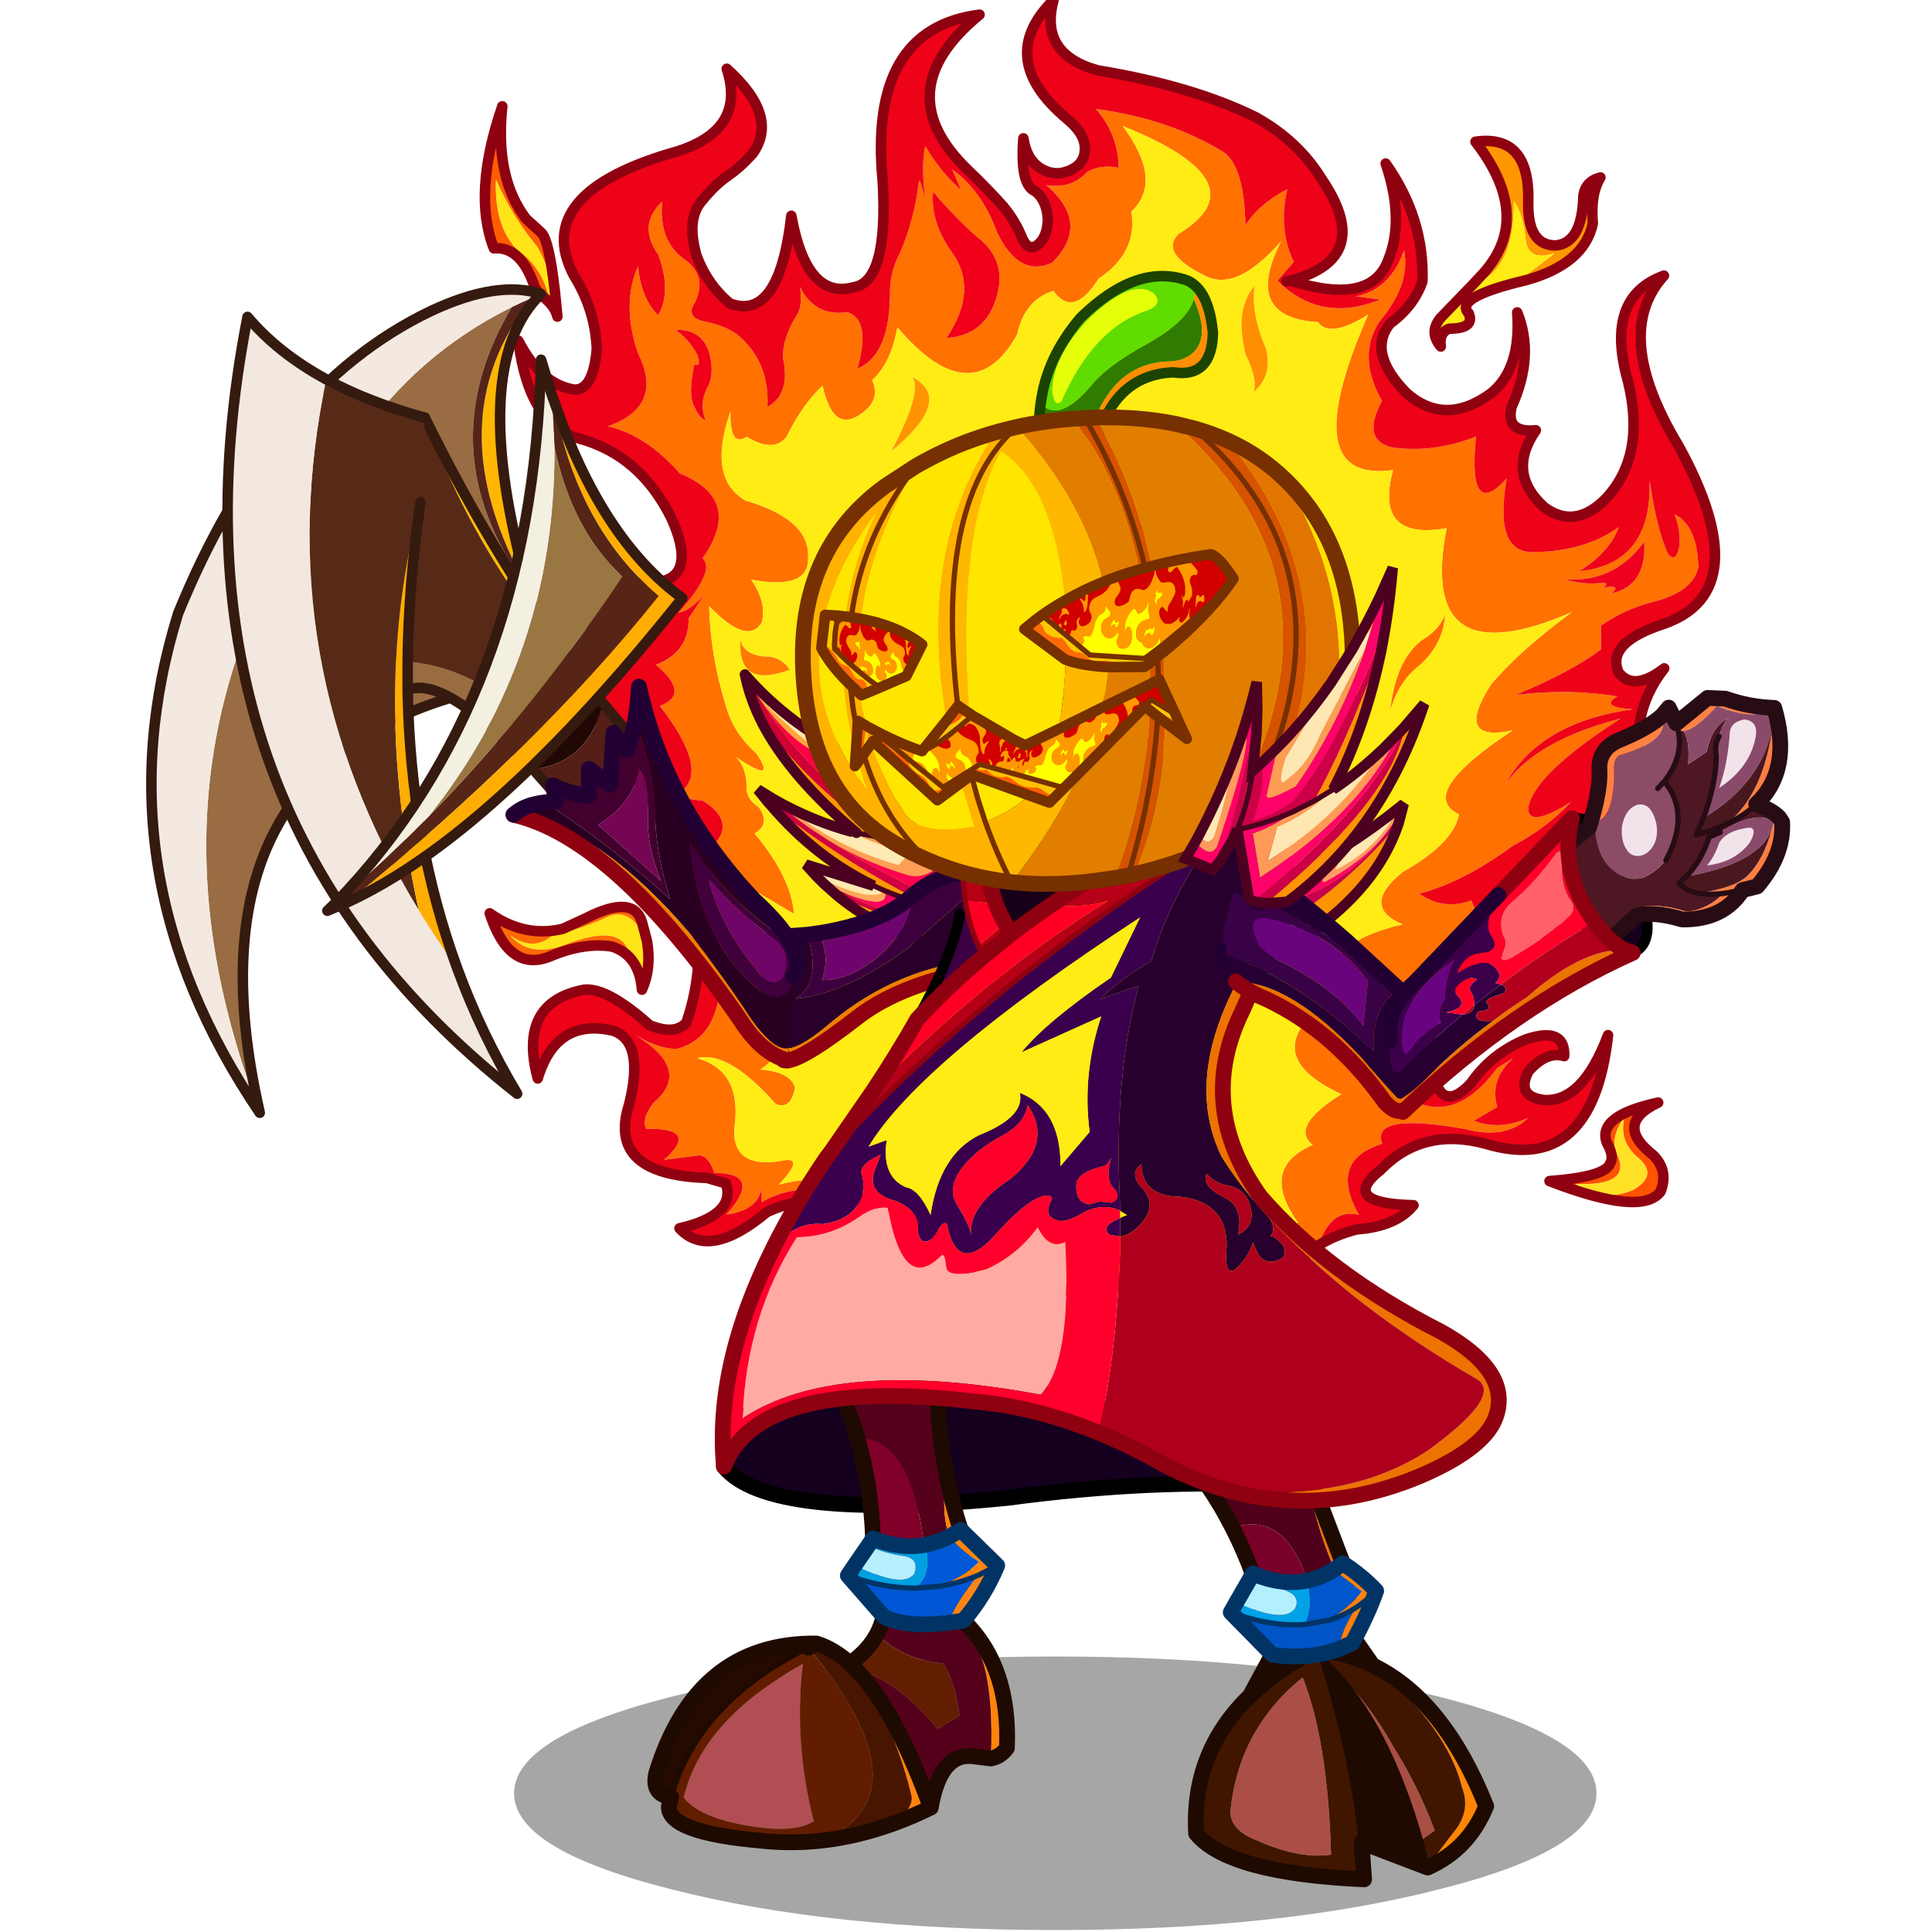 <svg xmlns:ffdec="https://www.free-decompiler.com/flash" xmlns:xlink="http://www.w3.org/1999/xlink" ffdec:objectType="frame" height="90" width="90" xmlns="http://www.w3.org/2000/svg"><use ffdec:characterId="27" height="90.85" transform="translate(0 -.25)" width="90" xlink:href="#a"/><defs><g id="a" transform="translate(0 .25)"><use ffdec:characterId="24" height="227.4" transform="matrix(.399 0 0 .399 4.896 -.24)" width="196.75" xlink:href="#b"/><use ffdec:characterId="26" height="62.45" transform="scale(1.441)" width="62.45" xlink:href="#c"/></g><g id="b" transform="translate(5.4 .6)"><use ffdec:characterId="1" height="52.1" transform="translate(42.35 193.4) scale(.613)" width="206.15" xlink:href="#d"/><use ffdec:characterId="2" height="252.35" transform="translate(38.337 -.613) scale(.613)" width="236.25" xlink:href="#e"/><use ffdec:characterId="3" height="25.9" transform="translate(65.93 160.78) scale(.613)" width="108.5" xlink:href="#f"/><use ffdec:characterId="4" height="91.15" transform="translate(57.93 160.13) scale(.613)" width="70" xlink:href="#g"/><use ffdec:characterId="5" height="85.25" transform="translate(118.88 168.08) scale(.613)" width="61.8" xlink:href="#h"/><use ffdec:characterId="6" height="28.65" transform="translate(130.922 92.287) scale(.613)" width="26.5" xlink:href="#i"/><use ffdec:characterId="7" height="52.7" transform="translate(68.687 78.137) scale(.613)" width="45.9" xlink:href="#j"/><use ffdec:characterId="8" height="158.8" transform="translate(-.613 33.187) scale(.613)" width="76.2" xlink:href="#k"/><use ffdec:characterId="9" height="124.95" transform="translate(24.35 48.137) scale(.613)" width="118.25" xlink:href="#l"/><use ffdec:characterId="10" height="149.95" transform="translate(8.287 36.387) scale(.613)" width="57.15" xlink:href="#m"/><use ffdec:characterId="11" height="106.95" transform="translate(19.937 41.387) scale(.613)" width="69.6" xlink:href="#n"/><use ffdec:characterId="12" height="160.75" transform="translate(65.78 77.599) scale(.613)" width="150.85" xlink:href="#o"/><use ffdec:characterId="13" height="82.15" transform="translate(124.287 80.38) scale(.613)" width="109.35" xlink:href="#p"/><use ffdec:characterId="14" height="32.3" transform="translate(103.037 31.637) scale(.613)" width="35.1" xlink:href="#q"/><use ffdec:characterId="15" height="44.5" transform="translate(79.76 64.714) scale(.613)" width="76" xlink:href="#r"/><use ffdec:characterId="20" height="786.85" transform="translate(103.097 60.358) scale(.022)" width="901.6" xlink:href="#s"/><use ffdec:characterId="20" height="786.85" transform="matrix(-.015 0 0 .015 92.344 68.964)" width="901.6" xlink:href="#s"/><use ffdec:characterId="20" height="786.85" transform="matrix(-.024 0 0 .021 103.557 77.465)" width="901.6" xlink:href="#s"/><use ffdec:characterId="20" height="786.85" transform="matrix(.02 -.002 0 .018 98.013 78.507)" width="901.6" xlink:href="#s"/><use ffdec:characterId="21" height="91.9" transform="translate(75.13 47.792) scale(.613)" width="107.7" xlink:href="#t"/><use ffdec:characterId="22" height="67.8" transform="translate(119.892 64.522) scale(.613)" width="48.3" xlink:href="#u"/></g><g id="e"><path d="m188.05 54.3 1.45-1.55q10.6-10.95-.85-25.75 10.5-1.5 10.05 11.7-.1 8 5.15 8.05 5.1-.35 5.35-9.4.35-2.8 3.25-3.55-1.95 3.15-1.45 8.75-1.6 7.7-12.65 10.8l-1.85.45 7.3-5.6q-4.95 1.65-5.55-2.25-.5-5.3-2.3-7.6.2 13.25-7.9 15.95" fill="#ff9700" fill-rule="evenodd" transform="translate(1 1)"/><path d="M70.05 228.4q-9.55-3.95-17.35.55v-2.9q-.5 4.4-6.75 5.3 7.15-7.95-2.25-7.95-1.15-3.3-2.9-3.35l-6.7.85q6.95-6.1-3.4-5.9-.95-1.95 1.45-5 7.3-6.2-3.4-12.8 4.6 2.7 7.85 2.55 12.15-3.15 6.5-28.25-1-8.5.3-10.4 4.55-4.55-1.9-8.6-5.25-.45-4.2-1.65 5.55-4.15-4-16.4 5.95-2.2-.75-7.85 6.3-2.35 6.25-8.85l2.95-4.45q-2.75 3.05-4.9 3.4 7.2-8.05 4.6-10.35 7.85-11.2-4.3-16.15-6.45-7.35-13.75-9 10.8-3.8 5.75-13.9-3.2-9.3 0-16.6.6 6.2 3.85 9.35 2.6-4.6 0-11.55-4-5.65.75-10.1-.65 7.4 4 10.8 4.7 3.2 2.3 8.3-2 3 1.85 3.75 3.8.75 6.2 2.5 6.15 5.15 5.7 13.75 4.45-2.45 2.95-9.35-.05-3.85 2.6-8.05 1.2-1.75.65-5.45 2.85 5.7 9.05 4.8 4.5 1.5 1.9 10.75 6.35-2.6 6.2-15.25.15-3.45 1.95-6.9 2.7-6.35 3.5-13.15.1-1.65 1.25 3.05-.8-6.5 0-10.15 3 5.1 6.85 8.4L89 32.3q5.65 4 8.55 12 4.2 8.6 10.45 5.75 7.5-7.4-1.1-14.8 4.75.8 7.8-2.5 2.6-1.5 6-.8-.1-6.35-4.35-11.2 14 1.85 24.45 8.3 3.8 2.85 4.05 13.85 2.6-4.1 7.95-6.85-1.75 7.6 1.25 13.85l-3.1 3.55q8.15 8.2 19.6 3.6l-4.7-.6q6.55-1.3 9.2-8.75 1.3 6.5-4.7 13.55-4.3 6.65.5 15.1-4 7.4 1.85 8.85 7.9 1.15 16.05-2.05-1.6 16.15 5.85 8-2.55 14.45 5.35 14 9.55-.15 16-4.75-1.75 4.8-7.55 8.4 13.95-1.4 13.4-17.35 1.4 9.5 3.5 14 1.5 2 2.2-1.45.25-3.15-.95-6.05 4.35 2.15 4.55 10.05-1 4.85-9.1 6.75-5 1.35-9.45 4.4v4.55q-5.5 4.15-16.2 8.65 10.1-1.25 19.35.3-3.55 2 2.9 2.45-17.75 2.45-24.25 14.25 5.85-8.35 21.95-12.5-16.3 10.45-17.6 16.9-.2 4.2 8.15-1-4.7 5-11.1 8.35-9.5 6.95-17.8 9.1 4.6 3.25 9.9 1.3l2.45 5.7q-26.7 22.4-12.9 32.75 8.05 3.45 15.4-6.55l3.05-1.85q-4.55 3.95-3.05 9.3l-4.45 2.6q4.75 1.9 10.3-.5-4.25 4.1-11.9 2.1-18.15-3.25-15.85 2.8-10.3 3.15-4.45 13.55-5.3-1.4-7.7 5.8-2.55 1.6-4.25 3.85-3.85-5.3.35-8.2-7.45-10.35 2.8-14.8-4.45-3.45 5.45-9.65-17.75-8.25 0-19.4-4.75-9.1 11.65-12.95-8.05-3.4 0-9.95 9.75-5.5 10.75-11-8.15-3.9 10.25-16-11.25 2.45-4.2-8.65 5.45-6.5 15.45-13.85-29.45 12.75-23.85-16-13.85 2.45-10.2-11.05-18.85 2.55-4.75-29.6-7.35 4.55-9.55 1.4-14.4-.85-7.05-15.35-8.25 9.4-14.1 6.7-9.2-4.4-5.4-8.15 16.1-9.8-10.65-20.55 7.85 10.5 1.65 16.3 1.3 7.8-6.25 12.8-4.8 7.6-8.6 2.3-5.5 1.75-6.9 8.35-8.6 15.3-22.8-1.4-1.25 6.85-4.8 10.05 1.85 4.1-2.85 6.9-4.75 2.7-6.6-5.85-3.8 3.55-6.9 9.8-2.5 3.05-7.55-.05-3.25 2.15-3.1-4.8-4.45 12.75 2.9 16.95 12.15 3.55 11.9 10.7.35 6.45-10.85 4.35 3.05 4.45 2 8.2-2.75 4.4-10-3.15.2 9.25 3.15 18.85 1.45 5.35 5.85 9.2 4.15 6.15-3.95.65 2.1 1.95 2.1 6.05 0 2.05 2.3 3.55 2.3 3.2-.8 5 7 8.35 7.5 15.3l-14.25-8.4q20.4 30 7.85 38.05 5.75.45 6.6 3.45-.75 4.25-3.65 3.15-9.1-10.3-14.95-8.75 8.3 2.4 7.15 12.45-1.1 8.45 8.35 7.2 5.55-1.4 0 4.45 6.8-1.95 13.6 0l9.65 5.15-2.15-1q-3.6-1-7-1.4M212.75 111q1.5-.05.25.95 3.55-.7 1.6 1.05 6.65-1.45 6.2-9.8-5.85 7.85-15.1 7.15 3.8 1.1 7.05.65M39.9 69.35q-1.3 5.9 0 8.1.85 2.1 2.1 2.6-1.2-3.1.25-6.05 1.05-1.55.9-4.35-.55-6.95-6.85-6.85 2.75 2.05 4.15 4.8.8 2.45-.55 1.75m53.85-24.2q-4.4-3.85-8.4-8.65-.55 5.85 3.65 11.65 5.05 7.1-1.1 16.2 6.45-.35 8.95-6.1 3.35-8.2-3.1-13.1" fill="#ff7101" fill-rule="evenodd" transform="translate(1 1)"/><path d="M158.75 237.2q2.4-7.2 7.7-5.8-5.85-10.4 4.45-13.55-2.3-6.05 15.85-2.8 7.65 2 11.9-2.1-5.55 2.4-10.3.5l4.45-2.6q-1.5-5.35 3.05-9.3l-3.05 1.85q-7.35 10-15.4 6.55-13.8-10.35 12.9-32.75l-2.45-5.7q-5.3 1.95-9.9-1.3 8.3-2.15 17.8-9.1 6.4-3.35 11.1-8.35-8.35 5.2-8.15 1 1.3-6.45 17.6-16.9-16.1 4.15-21.95 12.5 6.5-11.8 24.25-14.25-6.45-.45-2.9-2.45-9.25-1.55-19.35-.3 10.7-4.5 16.2-8.65v-4.55q4.45-3.05 9.45-4.4 8.1-1.9 9.1-6.75-.2-7.9-4.55-10.05 1.2 2.9.95 6.05-.7 3.45-2.2 1.45-2.1-4.5-3.5-14 .55 15.95-13.4 17.35 5.8-3.6 7.55-8.4-6.45 4.6-16 4.75-7.9.45-5.35-14-7.45 8.15-5.85-8-8.15 3.2-16.05 2.05-5.85-1.45-1.85-8.85-4.8-8.45-.5-15.1 6-7.05 4.7-13.55-2.65 7.45-9.2 8.75l4.7.6q-11.45 4.6-19.6-3.6l3.1-3.55q-3-6.25-1.25-13.85-5.35 2.75-7.95 6.85-.25-11-4.05-13.85-10.45-6.45-24.45-8.3 4.25 4.85 4.35 11.2-3.4-.7-6 .8-3.05 3.3-7.8 2.5 8.6 7.4 1.1 14.8-6.25 2.85-10.45-5.75-2.9-8-8.55-12l1.7 3.9q-3.85-3.3-6.85-8.4-.8 3.65 0 10.15-1.15-4.7-1.25-3.05-.8 6.8-3.5 13.15-1.8 3.45-1.95 6.9.15 12.65-6.2 15.25 2.6-9.25-1.9-10.75-6.2.9-9.05-4.8.55 3.7-.65 5.45-2.65 4.2-2.6 8.05 1.5 6.9-2.95 9.35.45-8.6-5.7-13.75-2.4-1.75-6.2-2.5-3.85-.75-1.85-3.75 2.4-5.1-2.3-8.3-4.65-3.4-4-10.8Q29 42.85 33 48.5q2.6 6.95 0 11.55-3.25-3.15-3.85-9.35-3.2 7.3 0 16.6 5.05 10.1-5.75 13.9 7.3 1.65 13.75 9 12.15 4.95 4.3 16.15 2.6 2.3-4.6 10.35 2.15-.35 4.9-3.4l-2.95 4.45q.05 6.5-6.25 8.85 6.7 5.65.75 7.85 9.55 12.25 4 16.4-1.05 1.2 4.2 1.65 6.45 4.05 1.9 8.6-1.3 1.9-.3 10.4 5.65 25.1-6.5 28.25-3.25.15-7.85-2.55 10.7 6.6 3.4 12.8-2.4 3.05-1.45 5 10.35-.2 3.4 5.9l6.7-.85q1.75.05 2.9 3.35 9.4 0 2.25 7.95 6.25-.9 6.75-5.3v2.9q7.8-4.5 17.35-.55-8.85-.95-16.35 2.45-11 9.2-16.65 3.1 10.8-2.5 8.85-8.55l-3.6-1.05q-19.15-.6-14.85-14 3-12.05-3.1-14.05-10.85-2.45-14.3 9.1-3.85-14.5 8.85-16.9 4.4-.45 12.45 6.75 4.75 1.95 7-.45 8.3-24.1-12.7-50.7-6.75-9.9-5.8-18 1.65-15.2-2.95-18.25 26.85 9.4 18.65-9.05-5.95-12.15-17.7-15.3-9.45-2.55-11.5-18.6 4.3 8.3 10.6 9.3 3.65.25 4.35-7.7-.3-7.5-4.35-14-8.35-15.8 19.8-23.7 13.05-4.2 9.3-15.7 10.1 9.05 4.9 16.2-2.35 2.6-4.75 4.25t-4.75 4.55q-3.2 3.45-1.15 10.6 2.05 5.5 6.35 9.1 9.4 3.5 11.7-16.7 2.9 16.1 11.9 13.6 6.6-1.05 5.5-20.2-2.8-29 18.45-31.7-17.9 14.65-2.05 29.75 3.45 3.3 6.55 6.75 2.4 2.9 3.7 6.25 1.1 2.2 2.65 1.25 2.15-1.55 2.15-5.2-.25-3.45-2.35-5.15-3-1.15-2.3-10.1.65 4.3 3.6 5.9 2.55 1.4 5.25.2 2.7-1.15 2.85-3.8.25-3-3.45-6.05Q97.1 11.1 108.3 0q-2.8 10.3 8.4 13.4 18.15 3 30.15 8.95 7.95 4.45 12.35 11.5 10.5 15.3-5.8 19.6 15.35 4.85 18.6-3.85 3.2-7.7-.45-18.45 7.4 10.45 7 22.45-1.65 4.75-6.2 8.05-4.35 5.55 3.15 13.2 7.4 6.5 16.2 0 5.7-4.7 4.9-15.35 3.35 8.2-1.05 17.95-1.25 5.05 4.6 4.5-5.65 8.15 1.65 14.7 5.85 4.25 11.7-1.7 7.65-8.2 4.2-22.3-4.55-16.05 6.85-20.15-10.1 11.1 2.8 32.45 15.1 27.55-2.75 33.85-11.15 3.6-8.7 9.25 2.85 3.75 8.7-.75-7.3 9.25-3.85 21.65-8.55 15.2-27.45 25.8l10.3 2.1q-25.6 8.5-23.4 25.65 1.5 10.35 7.6 3.8 3.95-5.7 10.5-8.35 7.45-2.5 7.25 3.2-3.4-1-6.8 2.9-2.45 4.75 2.9 5.45 7.4.55 12.25-12.35-2.95 26.85-23.3 20.7-12-3.25-20 4.95-8.05 6.4 6.25 6.75-3.3 4.05-10.8 4.6-4.25 1.1-7.3 3.05m-6.1-183.6.75-.15-.75.15" fill="#ee0218" fill-rule="evenodd" transform="translate(1 1)"/><path d="M196.5 53.8q-11.9 3.05-9.15 5.85 1.25 2.95-3.7 2.95-2 .75-1.6 3.4-2.35-2.75 0-5.5l6-6.2q8.1-2.7 7.9-15.95 1.8 2.3 2.3 7.6.6 3.9 5.55 2.25l-7.3 5.6m-117.3 177-9.65-5.15q-6.8-1.95-13.6 0 5.55-5.85 0-4.45-9.45 1.25-8.35-7.2 1.15-10.05-7.15-12.45Q46.3 200 55.4 210.3q2.9 1.1 3.65-3.15-.85-3-6.6-3.45 12.55-8.05-7.85-38.05l14.25 8.4q-.5-6.95-7.5-15.3 3.1-1.8.8-5-2.3-1.5-2.3-3.55 0-4.1-2.1-6.05 8.1 5.5 3.95-.65-4.4-3.85-5.85-9.2-2.95-9.6-3.15-18.85 7.25 7.55 10 3.15 1.05-3.75-2-8.2 11.2 2.1 10.85-4.35.25-7.15-11.9-10.7-7.35-4.2-2.9-16.95-.15 6.95 3.1 4.8 5.05 3.1 7.55.05 3.1-6.25 6.9-9.8 1.85 8.55 6.6 5.85 4.7-2.8 2.85-6.9 3.55-3.2 4.8-10.05 14.2 16.7 22.8 1.4 1.4-6.6 6.9-8.35 3.8 5.3 8.6-2.3 7.55-5 6.25-12.8 6.2-5.8-1.65-16.3 26.75 10.75 10.65 20.55-3.8 3.75 5.4 8.15 5.85 2.7 14.1-6.7-7.35 14.5 7.05 15.35 2.2 3.15 9.55-1.4-14.1 32.15 4.75 29.6-3.65 13.5 10.2 11.05-5.6 28.75 23.85 16-10 7.35-15.45 13.85-7.05 11.1 4.2 8.65-18.4 12.1-10.25 16-1 5.5-10.75 11-8.05 6.55 0 9.95-16.4 3.85-11.65 12.95-17.75 11.15 0 19.4-9.9 6.2-5.45 9.65-10.25 4.45-2.8 14.8-4.2 2.9-.35 8.2-1.3 1.6-2.1 3.6-30.75-4.9-55.05 5.7Q90 236.85 80 231.25l-.8-.45M77.4 85.95q12.05-9.95 4-14.1 2 2.65-4 14.1m71.35-19.5q-2.9-6.85-2.2-11.95-3.8 4.4-1.7 12.95 2.4 4.95 1.55 7.2 3.65-3.1 2.35-8.2m-90.7 61.1q-1.55-2.3-4.2-2.5h-.55q-4.15-.35-4.65-3.2-.55 9.45 9.4 5.7m114.4 7.55q1.7-5.4 5.25-8.15 4.75-4.05 5.15-9.8-1.15 2.9-4.55 4.9-4.8 3.85-5.85 13.05" fill="#ffec14" fill-rule="evenodd" transform="translate(1 1)"/><path d="M77.4 85.95q6-11.45 4-14.1 8.05 4.15-4 14.1" fill="#fe9500" fill-rule="evenodd" transform="translate(1 1)"/><path d="m12.5 57.85-1.05-1.05q-1.6-.9-2.25-2.9-2.55-7-7.5-6.6-4.1-10.4 1.6-27.05Q1.85 33.9 7.85 41.7l2.75 2.5q1.55 1.1 2.7 11.15-1.7-5.6-3.35-8.35l-.25-.3q-4.6-5.6-7.6-12.5-.35 9.1 4.25 13.55 4.8 3.25 6.15 10.1" fill="#fe5e00" fill-rule="evenodd" transform="translate(1 1)"/><path d="M12.5 57.85Q11.15 51 6.35 47.75 1.75 43.3 2.1 34.2q3 6.9 7.6 12.5l.25.3q1.65 2.75 3.35 8.35l.5 4.95q-.3-1.25-1.3-2.45m15 124.45q-.75-6.75-12.05-2.45l-.2.1q-6.85 2.55-10.55-1.9 4.35 3.2 7.9.3 6-1.5 11-3.85 4.25-1.7 7.25 4.7.9 5.15-.95 9.3-.3-4-2.4-6.2" fill="#ffe417" fill-rule="evenodd" transform="translate(1 1)"/><path d="M30.85 179.2q-3-6.4-7.25-4.7-5 2.35-11 3.85-3.55 2.9-7.9-.3 3.7 4.45 10.55 1.9l.2-.1q11.3-4.3 12.05 2.45-1.3-1.35-3.25-2-5.35-.9-11.95 1.9-7.7 3.05-11.4-8.25 6.65 4.7 13.95 2.95l4.55-2.1q8.9-4.5 10.5.8l.95 3.6" fill="#ff6a04" fill-rule="evenodd" transform="translate(1 1)"/><path d="M213.65 217.6q-1.85-5.1 9.8-7.6-8.6 4.05-.9 10.05 2.9 2.95 1.35 6.9-3.55 4.8-21.15-2 10.75-.8 11.55-3.4.85-1.25-.65-3.95m4.9 9.1q4.9-2.75 1.3-6-4.05-3.25-2.8-7.95-3.05 4.25-1.3 7.35 2.55 5.85-8.05 5.4 4.75 3.6 10.85 1.2" fill="#ff5300" fill-rule="evenodd" transform="translate(1 1)"/><path d="M218.55 226.7q-6.1 2.4-10.85-1.2 10.6.45 8.05-5.4-1.75-3.1 1.3-7.35-1.25 4.7 2.8 7.95 3.6 3.25-1.3 6" fill="#ffe225" fill-rule="evenodd" transform="translate(1 1)"/><path d="M172.45 135.1q1.05-9.2 5.85-13.05 3.4-2 4.55-4.9-.4 5.75-5.15 9.8-3.55 2.75-5.25 8.15" fill="#ff6800" fill-rule="evenodd" transform="translate(1 1)"/><path d="M212.75 111q-3.25.45-7.05-.65 9.25.7 15.1-7.15.45 8.35-6.2 9.8 1.95-1.75-1.6-1.05 1.25-1-.25-.95" fill="#ee001e" fill-rule="evenodd" transform="translate(1 1)"/><path d="M148.75 66.45q1.3 5.1-2.35 8.2.85-2.25-1.55-7.2-2.1-8.55 1.7-12.95-.7 5.1 2.2 11.95" fill="#ff8e00" fill-rule="evenodd" transform="translate(1 1)"/><path d="M39.9 69.35q1.35.7.55-1.75-1.4-2.75-4.15-4.8 6.3-.1 6.85 6.85.15 2.8-.9 4.35-1.45 2.95-.25 6.05-1.25-.5-2.1-2.6-1.3-2.2 0-8.1m53.85-24.2q6.45 4.9 3.1 13.1-2.5 5.75-8.95 6.1 6.15-9.1 1.1-16.2-4.2-5.8-3.65-11.65 4 4.8 8.4 8.65" fill="#f00019" fill-rule="evenodd" transform="translate(1 1)"/><path d="M58.05 127.55q-9.95 3.75-9.4-5.7.5 2.85 4.65 3.2h.55q2.65.2 4.2 2.5" fill="#ff7802" fill-rule="evenodd" transform="translate(1 1)"/><path d="m189.05 55.3 1.45-1.55q10.6-10.95-.85-25.75 10.5-1.5 10.05 11.7-.1 8 5.15 8.05 5.1-.35 5.35-9.4.35-2.8 3.25-3.55-1.95 3.15-1.45 8.75-1.6 7.7-12.65 10.8l-1.85.45q-11.9 3.05-9.15 5.85 1.25 2.95-3.7 2.95-2 .75-1.6 3.4-2.35-2.75 0-5.5l6-6.2m-29.3 182.9q3.05-1.95 7.3-3.05 7.5-.55 10.8-4.6-14.3-.35-6.25-6.75 8-8.2 20-4.95 20.35 6.15 23.3-20.7-4.85 12.9-12.25 12.35-5.35-.7-2.9-5.45 3.4-3.9 6.8-2.9.2-5.7-7.25-3.2-6.55 2.65-10.5 8.35-6.1 6.55-7.6-3.8-2.2-17.15 23.4-25.65l-10.3-2.1q18.9-10.6 27.45-25.8-3.45-12.4 3.85-21.65-5.85 4.5-8.7.75-2.45-5.65 8.7-9.25 17.85-6.3 2.75-33.85-12.9-21.35-2.8-32.45-11.4 4.1-6.85 20.15 3.45 14.1-4.2 22.3-5.85 5.95-11.7 1.7-7.3-6.55-1.65-14.7-5.85.55-4.6-4.5 4.4-9.75 1.05-17.95.8 10.65-4.9 15.35-8.8 6.5-16.2 0-7.5-7.65-3.15-13.2 4.55-3.3 6.2-8.05.4-12-7-22.45 3.65 10.75.45 18.45-3.25 8.7-18.6 3.85l-.75.15m1.85 187.45q1.7-2.25 4.25-3.85m-88.7-8.8q-8.85-.95-16.35 2.45-11 9.2-16.65 3.1 10.8-2.5 8.85-8.55l-3.6-1.05q-19.15-.6-14.85-14 3-12.05-3.1-14.05-10.85-2.45-14.3 9.1-3.85-14.5 8.85-16.9 4.4-.45 12.45 6.75 4.75 1.95 7-.45 8.3-24.1-12.7-50.7-6.75-9.9-5.8-18 1.65-15.2-2.95-18.25 26.85 9.4 18.65-9.05-5.95-12.15-17.7-15.3-9.45-2.55-11.5-18.6 4.3 8.3 10.6 9.3 3.65.25 4.35-7.7-.3-7.5-4.35-14-8.35-15.8 19.8-23.7 13.05-4.2 9.3-15.7 10.1 9.05 4.9 16.2-2.35 2.6-4.75 4.25t-4.75 4.55q-3.2 3.45-1.15 10.6 2.05 5.5 6.35 9.1 9.4 3.5 11.7-16.7 2.9 16.1 11.9 13.6 6.6-1.05 5.5-20.2-2.8-29 18.45-31.7-17.9 14.65-2.05 29.75 3.45 3.3 6.55 6.75 2.4 2.9 3.7 6.25 1.1 2.2 2.65 1.25 2.15-1.55 2.15-5.2-.25-3.45-2.35-5.15-3-1.15-2.3-10.1.65 4.3 3.6 5.9 2.55 1.4 5.25.2 2.7-1.15 2.85-3.8.25-3-3.45-6.05Q98.1 12.1 109.3 1q-2.8 10.3 8.4 13.4 18.15 3 30.15 8.95 7.95 4.45 12.35 11.5 10.5 15.3-5.8 19.6m-140.1 1.9Q13.15 46.3 11.6 45.2l-2.75-2.5q-6-7.8-4.55-21.45Q-1.4 37.9 2.7 48.3q4.95-.4 7.5 6.6.65 2 2.25 2.9l1.05 1.05q1 1.2 1.3 2.45l-.5-4.95M31.85 180.2l-.95-3.6q-1.6-5.3-10.5-.8l-4.55 2.1q-7.3 1.75-13.95-2.95 3.7 11.3 11.4 8.25 6.6-2.8 11.95-1.9 1.95.65 3.25 2 2.1 2.2 2.4 6.2 1.85-4.15.95-9.3m39.2 49.2q3.4.4 7 1.4l2.15 1m.8.45q10 5.6 17.35 19.1 24.3-10.6 55.05-5.7.8-2 2.1-3.6m59.15-23.45q1.5 2.7.65 3.95-.8 2.6-11.55 3.4 17.6 6.8 21.15 2 1.55-3.95-1.35-6.9-7.7-6 .9-10.05-11.65 2.5-9.8 7.6z" fill="none" stroke="#8f0110" stroke-linecap="round" stroke-linejoin="round" stroke-width="2"/></g><g id="f"><path d="M0 15.55Q.7 9.2 5.6 4.5q30.25-7.9 61.95-1.9l37.95 16.55Q81.7 17.8 54.05 21.5 8.6 26.05 0 15.55" fill="#15001f" fill-rule="evenodd" transform="translate(1.5 1.5)"/><path d="M1.5 17.05q8.6 10.5 54.05 5.95Q83.2 19.3 107 20.65L69.05 4.1Q37.35-1.9 7.1 6q-4.9 4.7-5.6 11.05z" fill="none" stroke="#000" stroke-linecap="round" stroke-linejoin="round" stroke-width="3"/></g><g id="g"><path d="M42.2 48.5q1.7-3.2 1.6-7.2 6.3.65 7.85-4.65-1.8-25.75-13.2-25.55Q36.75 5.3 34 0l19.55.55q.3 8.65 1.65 16.25-1.2 13.95 3.15 15.9l.2 4.05L57 46q7.85 4.25 6.9 26.2l-3.7-.45q-6-.45-7.75 9.8-6.05-16.7-12.7-24.6l-1.7-1.85q8.2 2.25 15.7 11.45L57.9 64q-.8-6.3-3.1-9.9-7.6-.65-12.6-5.6" fill="#55011b" fill-rule="evenodd" transform="translate(1.5 1.5)"/><path d="M55.2 16.8q1.1 6.3 2.95 11.85l.2 4.05Q54 30.75 55.2 16.8m3.35 19.95.25 9.35q8.8 8.65 8.15 24.1-1.2 1.65-3.05 2Q64.85 50.25 57 46l1.55-9.25m-6.1 44.8q-3.4 1.65-6.75 2.9 3.3-2.75 3.1-4.95-2.55-11.05-9.05-22.55 6.65 7.9 12.7 24.6" fill="#ff840c" fill-rule="evenodd" transform="translate(1.5 1.5)"/><path d="M30.15 84.15q-3.2 2.1-10.6 1.15Q8.6 83.8 5.4 79.65q3.5-14.85 22.65-25.4-1.7 14.95 2.1 29.9" fill="#b14e53" fill-rule="evenodd" transform="translate(1.5 1.5)"/><path d="M37.05 54.1q3.45-2.4 5.15-5.6 5 4.95 12.6 5.6 2.3 3.6 3.1 9.9l-4.15 2.55q-7.5-9.2-15.7-11.45l-1-1" fill="#631e01" fill-rule="evenodd" transform="translate(1.5 1.5)"/><path d="M32 87.8q-6.05.7-11.95.05-17.6-1.55-17.5-6.5l.45-1.8Q8.05 61.5 29.1 51.1 52.15 78.65 32 87.8m-1.85-3.65q-3.8-14.95-2.1-29.9Q8.9 64.8 5.4 79.65q3.2 4.15 14.15 5.65 7.4.95 10.6-1.15" fill="#621d00" fill-rule="evenodd" transform="translate(1.5 1.5)"/><path d="M45.7 84.45Q38.75 87 32 87.8q20.15-9.15-2.9-36.7l1.6-.8q3.2 1 6.35 3.8l1 1 1.7 1.85q6.5 11.5 9.05 22.55.2 2.2-3.1 4.95" fill="#481500" fill-rule="evenodd" transform="translate(1.5 1.5)"/><path d="M3 79.55q-3.75-.45-2.85-4.5Q7.85 50 30.7 50.3l-1.6.8Q8.05 61.5 3 79.55" fill="#250a01" fill-rule="evenodd" transform="translate(1.5 1.5)"/><path d="M43.8 41.3q-.15-4.7-2.35-11-.35-10-3-19.2 11.4-.2 13.2 25.55-1.55 5.3-7.85 4.65" fill="#810029" fill-rule="evenodd" transform="translate(1.5 1.5)"/><path d="M43.7 50q1.7-3.2 1.6-7.2-.15-4.7-2.35-11-.35-10-3-19.2-1.7-5.8-4.45-11.1l19.55.55q.3 8.65 1.65 16.25 1.1 6.3 2.95 11.85l.2 4.05.2 4.05.25 9.35q8.8 8.65 8.15 24.1-1.2 1.65-3.05 2l-3.7-.45q-6-.45-7.75 9.8-3.4 1.65-6.75 2.9-6.95 2.55-13.7 3.35-6.05.7-11.95.05-17.6-1.55-17.5-6.5l.45-1.8q-3.75-.45-2.85-4.5Q9.35 51.5 32.2 51.8q3.2 1 6.35 3.8Q42 53.2 43.7 50m-4.15 6.6 1.7 1.85q6.65 7.9 12.7 24.6M30.6 52.6l1.6-.8m6.35 3.8 1 1" fill="none" stroke="#1e0a01" stroke-linecap="round" stroke-linejoin="round" stroke-width="3"/><path d="M3 79.55Q8.05 61.5 29.1 51.1" fill="none" stroke="#1e0a01" stroke-linecap="round" stroke-linejoin="round" transform="translate(1.5 1.5)"/><path d="M51.45 31.5q2.35-.45 4.6-1.6 2.05 2.7 5.6 4.8-2.35 2.6-7.55 4.7l-4.5.35q3.3-2.75 1.85-8.25" fill="#0159d7" fill-rule="evenodd" transform="translate(1.5 1.5)"/><path d="m56.05 29.9 2.1-1.25 6.95 6.8-3.6 1.85q-3.6 1.5-7.4 2.1 5.2-2.1 7.55-4.7-3.55-2.1-5.6-4.8" fill="#ff840c" fill-rule="evenodd" transform="translate(1.5 1.5)"/><path d="M65.1 35.45q-2.4 5.8-6.45 10.5l-2.85.4q1.45-4.05 5.7-9.05l3.6-1.85" fill="#fe8514" fill-rule="evenodd" transform="translate(1.5 1.5)"/><path d="M55.8 46.35q-7.9.95-12.25-1.1l-6.9-7.9q6.7 2.45 12.95 2.4l4.5-.35q3.8-.6 7.4-2.1-4.25 5-5.7 9.05" fill="#0056d4" fill-rule="evenodd" transform="translate(1.5 1.5)"/><path d="M38 35.35q8.95 4.5 11.25 1.75 1.05-2.7-1.55-3.4-4.05-.5-7.15-2.05l.9-1.35q5.15 2.1 10 1.2 1.45 5.5-1.85 8.25-6.25.05-12.95-2.4l1.35-2" fill="#00a0e0" fill-rule="evenodd" transform="translate(1.5 1.5)"/><path d="m38 35.35 2.55-3.7q3.1 1.55 7.15 2.05 2.6.7 1.55 3.4-2.3 2.75-11.25-1.75" fill="#b7effe" fill-rule="evenodd" transform="translate(1.5 1.5)"/><path d="M36.65 37.35q6.7 2.45 12.95 2.4l4.5-.35q3.8-.6 7.4-2.1l3.6-1.85" fill="none" stroke="#013465" stroke-linecap="round" stroke-linejoin="round" transform="translate(1.5 1.5)"/><path d="m42.05 33.15-2.55 3.7-1.35 2 6.9 7.9q4.35 2.05 12.25 1.1l2.85-.4q4.05-4.7 6.45-10.5l-6.95-6.8-2.1 1.25q-2.25 1.15-4.6 1.6-4.85.9-10-1.2l-.9 1.35z" fill="none" stroke="#013465" stroke-linecap="round" stroke-linejoin="round" stroke-width="3"/></g><g id="h"><path d="M10.5 15.3Q6.15 6.75 0 0l23.8 1.85.15.4q2.3 12.95 6.2 21.4l2.75 7.3.85 5.6 3.45 4.95q-5-2.45-10.75-3-7.65 3.95-12.7 8.9l4.3-7.95Q25.7 36.8 25 26.25q-4.35-14.4-14.5-10.95" fill="#50001b" fill-rule="evenodd" transform="translate(1.5 1.5)"/><path d="m23.95 2.25 7.55 19.8 1.4 8.9-2.75-7.3q-3.9-8.45-6.2-21.4" fill="#ec6f00" fill-rule="evenodd" transform="translate(1.5 1.5)"/><path d="M37.8 41.8q13.1 6.7 21 26.5-3.3 8.2-11.15 11.7 2.15-3.2 5.2-7.05 3-3.9 1.35-8.15-2.75-11.25-16.4-23" fill="#ff8504" fill-rule="evenodd" transform="translate(1.5 1.5)"/><path d="m37.2 41.5.6.3q13.65 11.75 16.4 23 1.65 4.25-1.35 8.15-3.05 3.85-5.2 7.05l-1.35-5.15 2.7-1.9q-3.15-8.45-8.05-16.25-5.25-9.25-11.85-15l-.25-.25-1.35-1.25q5.85 18.8 7.55 35l.5 7.05Q9.7 81.1 3.55 73.5 2.7 58.1 13.7 47.4h.05q5.05-4.95 12.7-8.9 5.75.55 10.75 3m-7.95 36.05q-.6-21.6-5.4-33.75Q11.7 53.6 10.1 69.2q-.1 3.6 4.85 5.55 8.25 3.7 14.3 2.8" fill="#401600" fill-rule="evenodd" transform="translate(1.5 1.5)"/><path d="M29.1 41.7q6.6 5.75 11.85 15 4.9 7.8 8.05 16.25l-2.7 1.9q-6.4-22.4-17.2-33.15" fill="#a84e43" fill-rule="evenodd" transform="translate(1.5 1.5)"/><path d="M29.25 77.55q-6.05.9-14.3-2.8Q10 72.8 10.1 69.2q1.6-15.6 13.75-25.4 4.8 12.15 5.4 33.75" fill="#ab4e46" fill-rule="evenodd" transform="translate(1.5 1.5)"/><path d="m47.65 80-12.6-4.8q-1.7-16.2-7.55-35l1.35 1.25.25.25q10.8 10.75 17.2 33.15L47.65 80" fill="#1e0a01" fill-rule="evenodd" transform="translate(1.5 1.5)"/><path d="m18.05 39.45-3.55-14.9q-1.75-4.85-4-9.25Q20.65 11.85 25 26.25q.7 10.55-6.95 13.2" fill="#790029" fill-rule="evenodd" transform="translate(1.5 1.5)"/><path d="M12 16.8Q7.65 8.25 1.5 1.5l23.8 1.85.15.4L33 23.55l1.4 8.9.85 5.6L38.7 43l.6.3q13.1 6.7 21 26.5Q57 78 49.15 81.5l-12.6-4.8.5 7.05Q11.2 82.6 5.05 75 4.2 59.6 15.2 48.9h.05l4.3-7.95L16 26.05q-1.75-4.85-4-9.25m3.25 32.1q5.05-4.95 12.7-8.9 5.75.55 10.75 3" fill="none" stroke="#1e0a01" stroke-linecap="round" stroke-linejoin="round" stroke-width="3"/><path d="M46.3 74.85 47.65 80m-12.6-4.8q-1.7-16.2-7.55-35l1.35 1.25m.25.25q10.8 10.75 17.2 33.15" fill="none" stroke="#1e0a01" stroke-linecap="round" stroke-linejoin="round" transform="translate(1.5 1.5)"/><path d="M24.25 33.7q1.75-3.4.45-8.35 2.65-.55 5.05-2.05l5.4 4.1q-2.2 2.9-6.35 5.5l-4.55.8" fill="#0156cb" fill-rule="evenodd" transform="translate(1.5 1.5)"/><path d="m10.15 31.4 1.1-1.95q8.85 4.15 11.1 1.25 1.4-2.55-2.55-3.75l-6.3-1.4.85-1.55q5.5 2.35 10.35 1.35 1.3 4.95-.45 8.35-6.35.5-14.1-2.3" fill="#00a2e7" fill-rule="evenodd" transform="translate(1.5 1.5)"/><path d="m13.5 25.55 6.3 1.4q3.95 1.2 2.55 3.75-2.25 2.9-11.1-1.25l2.25-3.9" fill="#b2f0ff" fill-rule="evenodd" transform="translate(1.5 1.5)"/><path d="M10.15 31.4q7.75 2.8 14.1 2.3l4.55-.8q2.8-.85 5.25-2.45-2.9 4.4-3.3 7.9-5.85 2.15-12.7 1.1l-7.9-8.05" fill="#0054c6" fill-rule="evenodd" transform="translate(1.5 1.5)"/><path d="m29.75 23.3 1.75-1.25q3.7 2.4 6.35 5.25-1.5 4.35-4.55 9.95l-2.55 1.1q.4-3.5 3.3-7.9-2.45 1.6-5.25 2.45 4.15-2.6 6.35-5.5l-5.4-4.1m8.1 4q-1.8 1.85-3.8 3.15 2-1.3 3.8-3.15" fill="#ff800d" fill-rule="evenodd" transform="translate(1.5 1.5)"/><path d="M10.15 31.4q7.75 2.8 14.1 2.3l4.55-.8q2.8-.85 5.25-2.45 2-1.3 3.8-3.15" fill="none" stroke="#013465" stroke-linecap="round" stroke-linejoin="round" transform="translate(1.5 1.5)"/><path d="m12.75 30.95-1.1 1.95 7.9 8.05q6.85 1.05 12.7-1.1l2.55-1.1q3.05-5.6 4.55-9.95-2.65-2.85-6.35-5.25l-1.75 1.25q-2.4 1.5-5.05 2.05-4.85 1-10.35-1.35L15 27.05l-2.25 3.9z" fill="none" stroke="#013465" stroke-linecap="round" stroke-linejoin="round" stroke-width="3"/></g><g id="i"><path d="M22.75.7Q18.4 8.85 10.6 12.6l1.9-4.55Q17.6 4.8 22.75.7" fill="#fee7b3" fill-rule="evenodd" transform="translate(1.35 2.55)"/><path d="M22.6 3.8Q18.5 15.85 5.45 24.85l-2.7-3.35q10.7-6.85 19.85-17.7" fill="#fd9303" fill-rule="evenodd" transform="translate(1.35 2.55)"/><path d="m12.5 8.05-1.9 4.55Q18.4 8.85 22.75.7l.85-.7-1.85 3.5-1.35 1.85-.55.7q-4.2 5.05-11.4 8.9-.7-.25-.05-1.75.6-1.45 2.5-4.15l1.6-1" fill="#ff9b67" fill-rule="evenodd" transform="translate(1.35 2.55)"/><path d="M8.4 13.2q-.65 1.5.05 1.75 7.2-3.85 11.4-8.9-6.3 8.05-15.2 11.5L8.4 13.2" fill="#ff0164" fill-rule="evenodd" transform="translate(1.35 2.55)"/><path d="M10.9 9.05Q9 11.75 8.4 13.2l-3.75 4.35q8.9-3.45 15.2-11.5l.55-.7 1.35-1.85L23.6 0l-1 3.8Q13.45 14.65 2.75 21.5L0 18.15l7.6-7.2 3.3-1.9" fill="#c9004e" fill-rule="evenodd" transform="translate(1.35 2.55)"/><path d="m13.85 10.6-1.6 1-3.3 1.9-7.6 7.2 2.75 3.35 2.7 3.35q13.05-9 17.15-21.05l1-3.8-.85.7q-5.15 4.1-10.25 7.35z" fill="none" stroke="#4b011f" stroke-linecap="round" stroke-linejoin="miter-clip" stroke-miterlimit="3" stroke-width="2"/></g><g id="j"><path d="M.1.4 0 0q8.45 9.8 21.55 16.1-3.1.55-6.15-.45Q8.85 10.7 2.55 4.25l-.2-.3L.1.4" fill="#fceaac" fill-rule="evenodd" transform="translate(1 1)"/><path d="M2.55 4.25q6.3 6.45 12.85 11.4Q9.15 13.5 3 4.9l-.45-.65" fill="#fea53f" fill-rule="evenodd" transform="translate(1 1)"/><path d="m21.55 16.1 2.6 1.2 9.5 14.5-1.55-.05Q13.55 21.75 3 4.9q6.15 8.6 12.4 10.75 3.05 1 6.15.45" fill="#fe0046" fill-rule="evenodd" transform="translate(1 1)"/><path d="M3.25 9.15Q1 4.7.1.4l2.25 3.55.2.3.45.65q10.55 16.85 29.1 26.85l-4.8-.4Q14 23.2 3.25 9.15" fill="#d00135" fill-rule="evenodd" transform="translate(1 1)"/><path d="M21.25 30.15q-12.7-10.7-18-21Q14 23.2 27.3 31.35l-6.05-1.2" fill="#fb9700" fill-rule="evenodd" transform="translate(1 1)"/><path d="M7.35 24.8q6.3 3.3 12.8 5.1 5.4 2.95 11.45 3.9l-2.35 2.5q-12.1-3.35-21.9-11.5" fill="#ffe9b5" fill-rule="evenodd" transform="translate(1 1)"/><path d="M38.3 34.7q-3 4.45-7.1 3.55-8.05-2.35-15.1-6.55l-3.75-2.45Q8.8 26.8 5.55 23.8l1.8 1q9.8 8.15 21.9 11.5l2.35-2.5q-6.05-.95-11.45-3.9l1.1.25 6.05 1.2 4.8.4 1.55.05 4.65 2.9" fill="#ff9e57" fill-rule="evenodd" transform="translate(1 1)"/><path d="M16.1 31.7q9.3 5.85 19.6 10.55l-1.85 1.15Q18 35.3 4.8 24.75l-.25-.25-2.1-2.6 3.1 1.9q3.25 3 6.8 5.45l3.75 2.45" fill="#d10041" fill-rule="evenodd" transform="translate(1 1)"/><path d="m38.3 34.7 4.7 2.9-7.3 4.65q-10.3-4.7-19.6-10.55 7.05 4.2 15.1 6.55 4.1.9 7.1-3.55" fill="#fe0151" fill-rule="evenodd" transform="translate(1 1)"/><path d="m33.85 43.4-.35.2q-3.5-1-6.85-2.4l-2.1-.95q-11.1-5.3-19.75-15.5Q18 35.3 33.85 43.4" fill="#fe9700" fill-rule="evenodd" transform="translate(1 1)"/><path d="M13.65 38.45 11.6 36.2l12.95 4.05 2.1.95q-2.45 2.45-13-2.75" fill="#fee9b2" fill-rule="evenodd" transform="translate(1 1)"/><path d="m33.5 43.6-.25 1.95q-7.4.1-14.15-3.9 8.5 3.4 7.55-.45 3.35 1.4 6.85 2.4" fill="#fe015c" fill-rule="evenodd" transform="translate(1 1)"/><path d="m15.05 39.85-1.4-1.4q10.55 5.2 13 2.75.95 3.85-7.55.45l-4.05-1.8" fill="#fea85d" fill-rule="evenodd" transform="translate(1 1)"/><path d="M33.25 45.55 32.9 48q-7.3-2.1-15.55-6.1l-2.3-2.05 4.05 1.8q6.75 4 14.15 3.9" fill="#cc0140" fill-rule="evenodd" transform="translate(1 1)"/><path d="m32.9 48-.3 2.15q-8.5-2.55-15.25-8.25 8.25 4 15.55 6.1" fill="#ff9800" fill-rule="evenodd" transform="translate(1 1)"/><path d="M36.7 43.25 44 38.6l-4.7-2.9-4.65-2.9-9.5-14.5-2.6-1.2Q9.45 10.8 1 1m35.7 42.25-1.85 1.15-.35.2-.25 1.95L33.9 49l-.3 2.15q-8.5-2.55-15.25-8.25l-2.3-2.05-1.4-1.4-2.05-2.25 12.95 4.05q-11.1-5.3-19.75-15.5m-.25-.25-2.1-2.6 3.1 1.9 1.8 1q6.3 3.3 12.8 5.1m1.1.25q-12.7-10.7-18-21Q2 5.7 1.1 1.4" fill="none" stroke="#4b011f" stroke-linecap="round" stroke-linejoin="miter-clip" stroke-miterlimit="3" stroke-width="2"/><path d="m20.15 29.9 1.1.25 6.05 1.2 4.8.4 1.55.05M.1.4 0 0m33.5 43.6q-3.5-1-6.85-2.4l-2.1-.95" fill="none" stroke="#4b011f" stroke-linecap="round" stroke-linejoin="miter-clip" stroke-miterlimit="3" transform="translate(1 1)"/></g><g id="k"><path d="m72.5 1.6 1.7-.75Q60 14.6 71.7 56.95 53.75 25.2 72.5 1.6" fill="#ffb701" fill-rule="evenodd" transform="translate(1 1)"/><path d="M20.65 156.8Q-6.6 86.5 39 29.15 50.55 12.3 68.65 3.35q-16.2 27.35 3.05 53.6-1.05 9.15-3.65 18.15-63.4 11.6-47.4 81.7" fill="#996c43" fill-rule="evenodd" transform="translate(1 1)"/><path d="M72.5 1.6q-18.75 23.6-.8 55.35-19.25-26.25-3.05-53.6 1.9-.95 3.85-1.75" fill="#562419" fill-rule="evenodd" transform="translate(1 1)"/><path d="m74.2.85-1.7.75q-1.95.8-3.85 1.75Q50.55 12.3 39 29.15-6.6 86.5 20.65 156.8q-30.9-45.55-15.55-95.1Q22.6 18.75 53.25 4.1 65.95-1.85 74.2.85" fill="#f3e9e0" fill-rule="evenodd" transform="translate(1 1)"/><path d="M72.7 57.95Q61 15.6 75.2 1.85 66.95-.85 54.25 5.1 23.6 19.75 6.1 62.7q-15.35 49.55 15.55 95.1-16-70.1 47.4-81.7 2.6-9 3.65-18.15z" fill="none" stroke="#351a0f" stroke-linecap="round" stroke-linejoin="round" stroke-width="2"/></g><g id="l"><path d="m116.55 90.3-12.4 10.95Q92.45 109.7 83 110.7q5.05-3.25 2.2-12.2l2.9-.4q11.45-2 16.75-6.75 5.6-4.8 11.9-4.8l-.2 3.75m-20.3 14.2q7.1-4.7 8.8-11.9Q97.2 97.7 88 99.7q1.4 3.45 0 7.45 4.3-.05 8.25-2.65" fill="#3d003e" fill-rule="evenodd" transform="translate(0 1)"/><path d="M96.25 104.5q-3.95 2.6-8.25 2.65 1.4-4 0-7.45 9.2-2 17.05-7.1-1.7 7.2-8.8 11.9" fill="#6e056e" fill-rule="evenodd" transform="translate(0 1)"/><path d="m116.55 90.3-.75 13.25q-15 2-27.25 12.65-7.05 5.75-8.85 3.2-2.3-8.3-1.15-20.4l6.65-.5q2.85 8.95-2.2 12.2 9.45-1 21.15-9.45l12.4-10.95" fill="#29002a" fill-rule="evenodd" transform="translate(0 1)"/><path d="M79.7 119.4q1.8 2.55 8.85-3.2 12.25-10.65 27.25-12.65l-.15 2.05q-12.75 2.65-20.25 8.15-12.1 9.45-14.7 8.65l-1-3" fill="#ef7e00" fill-rule="evenodd" transform="translate(0 1)"/><path d="m115.8 104.55-.15 2.05q-12.75 2.65-20.25 8.15-12.1 9.45-14.7 8.65l-1-3" fill="none" stroke="#8f0110" stroke-linecap="round" stroke-linejoin="round" stroke-width="3"/><path d="m115.8 104.55.75-13.25.2-3.75q-6.3 0-11.9 4.8-5.3 4.75-16.75 6.75l-2.9.4-6.65.5q-1.15 12.1 1.15 20.4" fill="none" stroke="#230033" stroke-linecap="round" stroke-linejoin="round" stroke-width="3"/><path d="m33 67-5.55-5.65q8.7-2.35 16.85-9.5l2 2.55Q43.5 65.75 33 67" fill="#200804" fill-rule="evenodd" transform="translate(0 1)"/><path d="m46.3 54.4 6.05 7.25q-1.7 12.3-12.95 12.55L33 67q10.5-1.25 13.3-12.6" fill="#551e17" fill-rule="evenodd" transform="translate(0 1)"/><path d="M5.35 46.3Q-.3 29.05 0 9.7L12.35 0l.2.95.25-.05q9.9 27.6 31.5 50.95-8.15 7.15-16.85 9.5 3.05-1.7.1-7.25-9.3-7.8-22.2-7.8" fill="#572a17" fill-rule="evenodd" transform="translate(0 1)"/><path d="M12.8.9Q27 29.65 44.3 51.85 22.7 28.5 12.8.9" fill="#ffbc07" fill-rule="evenodd" transform="translate(0 1)"/><path d="M27.45 61.35Q14.95 49.45 9.1 51.9q-2.7-2.45-3.75-5.6 12.9 0 22.2 7.8 2.95 5.55-.1 7.25" fill="#996c42" fill-rule="evenodd" transform="translate(0 1)"/><path d="m46.3 55.4 6.05 7.25q-1.7 12.3-12.95 12.55L33 68l-5.55-5.65Q14.95 50.45 9.1 52.9M12.35 1l.45.9Q27 30.65 44.3 52.85l2 2.55" fill="none" stroke="#351a0f" stroke-linecap="round" stroke-linejoin="round" stroke-width="2"/><path d="M80.7 106.55q-2.4 2.9-5.75-2.05-6.3-7.75-8.6-16.65 5.8 6.55 12.3 11.2 3.85 2.75 2.05 7.5" fill="#6f0567" fill-rule="evenodd" transform="translate(0 1)"/><path d="m82.6 106.35-.05.55q-1.7 6.15-7.15 1.65Q64.2 98.7 62.95 81.1q5.55 8.7 13.7 15.1 7.15 4.95 5.95 10.15m-1.9.2q1.8-4.75-2.05-7.5-6.5-4.65-12.3-11.2 2.3 8.9 8.6 16.65 3.35 4.95 5.75 2.05" fill="#3f003c" fill-rule="evenodd" transform="translate(0 1)"/><path d="M52.35 58.05q.55-2.95.8-6.8Q58.2 74.1 75.1 91.9q10.5 9.65 7.5 14.45 1.2-5.2-5.95-10.15-8.15-6.4-13.7-15.1 1.25 17.6 12.45 27.45 5.45 4.5 7.15-1.65l-1 13.25q-3.4.4-8.6-7.95-4.8-7.05-10-13.8-17.85-20.95-33.7-22.75 2.05-1.9 5.95-2.35 11.6 7.4 23.85 18.4-2.6-8.6-2.8-15.25-.25-10.05-3.9-18.4" fill="#290022" fill-rule="evenodd" transform="translate(0 1)"/><path d="M81.55 120.15v2.3q-4.95-1.2-9.1-7.7-23.85-34.65-43.2-39.1 15.85 1.8 33.7 22.75 5.2 6.75 10 13.8 5.2 8.35 8.6 7.95" fill="#ef7e00" fill-rule="evenodd" transform="translate(0 1)"/><path d="M53.15 66.95q2.1 2.05 1.7 10.6.15 4.85 2.5 10.75l-12-10.75q6.7-4.05 7.8-10.6" fill="#750653" fill-rule="evenodd" transform="translate(0 1)"/><path d="m35.2 73.3 2.2-.15-.65-3.1q3.15 1.6 6.85 2V66.9l4.05 3 .65-9.85 2.5 3.3q.95-2.15 1.55-5.3 3.65 8.35 3.9 18.4.2 6.65 2.8 15.25-12.25-11-23.85-18.4m17.95-6.35q-1.1 6.55-7.8 10.6l12 10.75q-2.35-5.9-2.5-10.75.4-8.55-1.7-10.6" fill="#42002e" fill-rule="evenodd" transform="translate(0 1)"/><path d="M81.55 123.45q-4.95-1.2-9.1-7.7-23.85-34.65-43.2-39.1" fill="none" stroke="#8f0110" stroke-linecap="round" stroke-linejoin="round" stroke-width="3"/><path d="m35.2 74.3 2.2-.15-.65-3.1q3.15 1.6 6.85 2V67.9l4.05 3 .65-9.85 2.5 3.3q.95-2.15 1.55-5.3.55-2.95.8-6.8Q58.2 75.1 75.1 92.9q10.5 9.65 7.5 14.45m-53.35-30.7q2.05-1.9 5.95-2.35" fill="none" stroke="#230033" stroke-linecap="round" stroke-linejoin="round" stroke-width="3"/></g><g id="m"><path d="m37.55 19.2-.8 16.1Q27.2 71 36.4 113 7.5 65.45 18.8 11.9q8.05 4.35 18.75 7.3" fill="#572a17" fill-rule="evenodd" transform="translate(1 1)"/><path d="M18.8 11.9Q7.5 65.45 36.4 113q3.4 5.6 7.35 11.1 4.6 12.5 11.4 23.85Q-14.45 93.2 3.8 0q5.75 6.85 15 11.9" fill="#f2e8df" fill-rule="evenodd" transform="translate(1 1)"/><path d="M36.4 113q-9.2-42 .35-77.7-2.3 15.7-2.45 30.35v5.45q.5 28.6 9.45 53-3.95-5.5-7.35-11.1" fill="#ffad03" fill-rule="evenodd" transform="translate(1 1)"/><path d="M38.55 20.2q-10.7-2.95-18.75-7.3Q10.55 7.85 4.8 1q-18.25 93.2 51.35 147.95-6.8-11.35-11.4-23.85-8.95-24.4-9.45-53v-5.45Q35.45 52 37.75 36.3" fill="none" stroke="#351a0f" stroke-linecap="round" stroke-linejoin="round" stroke-width="2"/></g><g id="n"><path d="M43.2 7.95Q47.4 31.6 63.1 45 40.3 73.6 3.9 103.3L0 104.95l1.6-1.55q8.8-7.45 17.3-16l.25-.25Q38.75 67.2 56.2 41.3q-9.55-8.7-12.95-24.6l-.45-9.85.4 1.1" fill="#562516" fill-rule="evenodd" transform="translate(1 1)"/><path d="M43.25 16.7q3.4 15.9 12.95 24.6-17.45 25.9-37.05 45.85 24.35-30.3 24.1-70.45" fill="#9a7642" fill-rule="evenodd" transform="translate(1 1)"/><path d="m42.8 6.85.45 9.85q.25 40.15-24.1 70.45l-.25.25q-8.5 8.55-17.3 16Q39.2 64.55 40.7 0l2.1 6.85" fill="#f3f0e1" fill-rule="evenodd" transform="translate(1 1)"/><path d="M3.9 103.3Q40.3 73.6 63.1 45 47.4 31.6 43.2 7.95q8.95 26.2 24.4 37.45-35.9 45.05-63.7 57.9" fill="#ffad03" fill-rule="evenodd" transform="translate(1 1)"/><path d="m44.2 8.95-.4-1.1L41.7 1Q40.2 65.55 2.6 104.4L1 105.95l3.9-1.65q27.8-12.85 63.7-57.9Q53.15 35.15 44.2 8.95z" fill="none" stroke="#351a0f" stroke-linecap="round" stroke-linejoin="round" stroke-width="2"/></g><g id="o"><path d="m75.7 75.7-.05-2.35q-1.15-22.9 3.6-40.5L71.9 35.4q3.55-3.6 9.75-7.25 3.1-10.75 10.55-22l6.5-4 5.3 2.2q3.8 3.3 4.05 12.7Q85.4 45.5 95 65.35q3.45 5.65 9.25 11.9 1.2 2.15.1 3.25 1 .15 2.3 1.7 1.45 2.7-2 3.2-2.45.3-3.6-3.7-1.2 3.4-3.55 5.25-2.05 1.2-1.5-4.45.1-8.4-8.8-9.45-7.35-.05-7.45-6.25-2.45 1.9.15 4.6 2.95 3.25-.2 6.75-1.95 2.2-4 2.45v-3.5q.6-.3 1.35-.55l-1.35-.85m24.55-1.6q-.85-2.4-3.65-3.1-2.9-.5-4.4-2.35-1.1 2.25 3.2 4.45 3.95 1.8 2.75 7.15 3.7-1.8 2.1-6.15" fill="#27002d" fill-rule="evenodd" transform="translate(1.5 28.3)"/><path d="M104.25 77.25Q98.45 71 95 65.35q-9.6-19.85 13.05-48.3l-9 20.45q-9 18.25 3.4 35.55 12.75 14.7 34.35 25.7 13.45 7.5 10.5 16.1-1.95 5.9-13.9 11.15-18.9 8.1-37.35 2.9 23.2 2.35 38.25-7.5 14-10.15 9.65-13.45-13.7-7.9-25-17-8.65-7.2-14.7-13.7" fill="#ee7200" fill-rule="evenodd" transform="translate(1.5 28.3)"/><path d="M75.7 80.6q2.05-.25 4-2.45 3.15-3.5.2-6.75-2.6-2.7-.15-4.6.1 6.2 7.45 6.25 8.9 1.05 8.8 9.45-.55 5.65 1.5 4.45 2.35-1.85 3.55-5.25 1.15 4 3.6 3.7 3.45-.5 2-3.2-1.3-1.55-2.3-1.7 1.1-1.1-.1-3.25 6.05 6.5 14.7 13.7 11.3 9.1 25 17 4.35 3.3-9.65 13.45-15.05 9.85-38.25 7.5-5.95-1.7-11.85-4.75-6.4-3.65-12.65-6.2 3.35-13.4 4.15-34.3V80.6m24.55-6.5q1.6 4.35-2.1 6.15 1.2-5.35-2.75-7.15-4.3-2.2-3.2-4.45 1.5 1.85 4.4 2.35 2.8.7 3.65 3.1" fill="#ae001c" fill-rule="evenodd" transform="translate(1.5 28.3)"/><path d="M47.35 80.45q-.25-1.9-2.75-5.9-2.5-4.1 3.2-9.4 1.85-1.8 5.8-3.95 3.9-2.15 4.5-5.65 5 7.35-3.35 14.15-8.05 5.3-7.4 10.75m24.4-6.5-1.85.55q-2.9-.3-2.5-4.25.7-1.9 4.55-2.9 1.3-.05 2.05-1.75-1 3.7.1 5.4 2.25 2.1 0 3.2l-2.35-.25" fill="#ff002a" fill-rule="evenodd" transform="translate(1.5 28.3)"/><path d="M92.2 6.15q-7.45 11.25-10.55 22-6.2 3.65-9.75 7.25l7.35-2.55q-4.75 17.6-3.6 40.5l.05 2.35q-3-1.45-6.6.15-3.75 2.35-5.55 1.65-2.4-.8-1.1-3.5.75-1.1-.75-1.2-3.3.4-8.95 6.6-7.95 9.4-10.05-1.15-.65-.75-1.85 1.45-1.7 2.8-3.15 1.45-.55-.75-.5-1.8.4-3.55-4.25-5.5-5.9-1.55-3.8-6.35l.95-2.45q-4.55 2.05-3.5 4.05.4 1.55 0 3.75-1.7 4.65-7.55 5.4-5.05-.5-9.25 4.25 4.1-8.2 9.95-16.85l.85-1.1Q50.45 32.3 92.2 6.15M75.7 77.1v3.5l-1.95-.3q-2.05-1.5 1.95-3.2m-1.75-45.8 5.55-11.45Q37.6 47.25 27.8 63.5l3.45-1.25q-1.05 6.95 3.7 9 2.4.35 4.65 5.25 1.7-11.45 9.25-15.2 8.75-3.45 7.75-8.05 7.8 3.1 7.75 13.95l5.55-6.5q-1.45-11 2.2-22l-15.2 6.85q4.75-5.85 17.05-14.25m-26.6 49.15Q46.7 75 54.75 69.7q8.35-6.8 3.35-14.15-.6 3.5-4.5 5.65-3.95 2.15-5.8 3.95-5.7 5.3-3.2 9.4 2.5 4 2.75 5.9m24.4-6.5 2.35.25q2.25-1.1 0-3.2-1.1-1.7-.1-5.4-.75 1.7-2.05 1.75-3.85 1-4.55 2.9-.4 3.95 2.5 4.25l1.85-.55" fill="#3a004d" fill-rule="evenodd" transform="translate(1.5 28.3)"/><path d="M31.45 75.1q2.85 16.4 10.05 9.3.8-.95 1.05 1.85-.05 2.65 7.7.6 6-2.75 9.75-8 2.15 4.4 5.25 2.8 1.25 22.7-4.65 29.1-39.1-7.25-56.8 4.5.7-19.45 10.35-34.5 6.45-.05 11.9-3.9 2.95-2.05 5.4-1.75" fill="#ffaaa3" fill-rule="evenodd" transform="translate(1.5 28.3)"/><path d="M9.8 82.5q4.2-4.75 9.25-4.25 5.85-.75 7.55-5.4.4-2.2 0-3.75-1.05-2 3.5-4.05l-.95 2.45q-2.1 4.8 3.8 6.35 4.65 1.95 4.25 5.5-.05 1.05.5 1.8 1.45 1.35 3.15-1.45 1.2-2.2 1.85-1.45 2.1 10.55 10.05 1.15 5.65-6.2 8.95-6.6 1.5.1.75 1.2-1.3 2.7 1.1 3.5 1.8.7 5.55-1.65 3.6-1.6 6.6-.15v1.4q-4 1.7-1.95 3.2l1.95.3v3.05q-.8 20.9-4.15 34.3-11.8-4.8-23-5.85Q6.9 107.15.25 124.45-1.55 105.1 9.8 82.5m21.65-7.4q-2.45-.3-5.4 1.75-5.45 3.85-11.9 3.9Q4.5 95.8 3.8 115.25q17.7-11.75 56.8-4.5 5.9-6.4 4.65-29.1-3.1 1.6-5.25-2.8-3.75 5.25-9.75 8-7.75 2.05-7.7-.6-.25-2.8-1.05-1.85-7.2 7.1-10.05-9.3" fill="#ff002c" fill-rule="evenodd" transform="translate(1.5 28.3)"/><path d="m98.7 2.15-6.5 4Q50.45 32.3 20.6 64.55l8.15-11.8q21.7-21.95 44.7-36.1-4.6 1.5-10.85.8Q76.4 7.9 93.45 0l5.25 2.15" fill="#b60017" fill-rule="evenodd" transform="translate(1.5 28.3)"/><path d="M55 22.95q3.65-2.8 7.6-5.5 6.25.7 10.85-.8-23 14.15-44.7 36.1 4.85-7.35 8.3-13.5 5.8-6.25 12.65-12l5.3-4.3" fill="#ff0024" fill-rule="evenodd" transform="translate(1.5 28.3)"/><path d="M62.6 17.45q-3.95 2.7-7.6 5.5L53.8 21q-1-1.8-1.7-3.6-1.6-4.15-2-8.7 5.6-21.75 16-35.5L93.45 0Q76.4 7.9 62.6 17.45" fill="#180018" fill-rule="evenodd" transform="translate(1.5 28.3)"/><path d="M50.1 8.7q.4 4.55 2 8.7l-5.9-.9q-.55-3.55-.4-7.5l4.3-.3M53.8 21l1.2 1.95-5.3 4.3-1-2L53.8 21" fill="#b70016" fill-rule="evenodd" transform="translate(1.5 28.3)"/><path d="M52.1 17.4q.7 1.8 1.7 3.6l-5.1 4.25q-1.85-4.05-2.5-8.75l5.9.9" fill="#fe0024" fill-rule="evenodd" transform="translate(1.5 28.3)"/><path d="M49.7 27.25q-6.85 5.75-12.65 12 7-12.5 8.1-20.05l1.05-2.7q.65 4.7 2.5 8.75l1 2" fill="#3d0043" fill-rule="evenodd" transform="translate(1.5 28.3)"/><path d="M73.95 31.3q-12.3 8.4-17.05 14.25l15.2-6.85q-3.65 11-2.2 22l-5.55 6.5q.05-10.85-7.75-13.95 1 4.6-7.75 8.05-7.55 3.75-9.25 15.2-2.25-4.9-4.65-5.25-4.75-2.05-3.7-9L27.8 63.5q9.8-16.25 51.7-43.65L73.95 31.3" fill="#ffec14" fill-rule="evenodd" transform="translate(1.5 28.3)"/><path d="M38.55 67.55q7-12.5 8.1-20.05" fill="none" stroke="#000" stroke-linecap="round" stroke-linejoin="round" stroke-width="2"/><path d="M109.55 45.35q-.25-9.4-4.05-12.7l-5.3-2.2-5.25-2.15L67.6 1.5Q57.2 15.25 51.6 37q.4 4.55 2 8.7.7 1.8 1.7 3.6l1.2 1.95-5.3 4.3q-6.85 5.75-12.65 12-3.45 6.15-8.3 13.5l-8.15 11.8-.85 1.1q-5.85 8.65-9.95 16.85-11.35 22.6-9.55 41.95 6.65-17.3 48.3-12.35 11.2 1.05 23 5.85 6.25 2.55 12.65 6.2 5.9 3.05 11.85 4.75 18.45 5.2 37.35-2.9 11.95-5.25 13.9-11.15 2.95-8.6-10.5-16.1-21.6-11-34.35-25.7-12.4-17.3-3.4-35.55l9-20.45m-53.05 5.9q3.65-2.8 7.6-5.5Q77.9 36.2 94.95 28.3m-47.65 9 4.3-.3" fill="none" stroke="#8f0110" stroke-linecap="round" stroke-linejoin="round" stroke-width="3"/><path d="m98.7 2.15-6.5 4Q50.45 32.3 20.6 64.55M46.2 16.5q-.55-3.55-.4-7.5m2.9 16.25 1 2M46.2 16.5q.65 4.7 2.5 8.75" fill="none" stroke="#8f0110" stroke-linecap="round" stroke-linejoin="round" transform="translate(1.5 28.3)"/></g><g id="p"><path d="M79.65 36.85q3.6 9.95-1.25 12-6.25-.25-11.1-10.05-3.7-11.15-.5-15.6 7.8-.4 12.85 13.65" fill="#17001c" fill-rule="evenodd" transform="translate(1 1.5)"/><path d="M80.65 38.35q3.6 9.95-1.25 12-6.25-.25-11.1-10.05-3.7-11.15-.5-15.6 7.8-.4 12.85 13.65z" fill="none" stroke="#000" stroke-linecap="round" stroke-linejoin="round" stroke-width="2"/><path d="M76.2 44.45 73.35 47q-7.75-6.65-8.75-17.55l5.5-4.55.3-1h.75q0 8.35 5.8 10.6 3 1.3 6.75-2.2l1-1.05q4.8-8.9-.3-15.05 3.8-4.85 2.6-9.95.4.35 1 .35 1.3 1.5.95 6.35l3.55-2.4q.95-4.85 4.05-6.35-1.1 1.1-1.7 3.45-.95 1.35-.55 3.9-.1 5.25-2.45 11.65l-1.35 3.2q3.1-.85 5.6-2l.2-.1q3.35-1.6 5.6-3.75 3.1 1.15 4.4 2.55-.95-.2-1 .75-3.5-2.25-10.25 2.05l-2.35 1.6.25-.7 2.1-.9-2.1.9-.25.7q-1.5 4.1-4.1 6.8l-1.35 1.2q1.1 1.55 3.6 2 1.95.35 4.75.05-1.35 1.6-3.85 2.7-2.55 1.1-4.2.45-2.6-.8-5.8-.8-2.6-.35-5.55 4.55" fill="#4d1724" fill-rule="evenodd" transform="translate(1 1.5)"/><path d="M99.7 4.4q2.75.4 2.05 3.55-1.1 5.65-6.9 9.5 1.65-4.55 2.05-10.7.25-1.9 2.8-2.35M79.9 20.6q1.5 0 2.35 1.8.85 1.75.75 3.6-.1 1.85-1.2 3.15-1.1 1.25-2.5 1.25t-2.25-1.45q-.8-1.5-.75-3.55.1-2.05 1.1-3.4 1-1.4 2.5-1.4m14.95 7.3q1.5-2.45 5.9-2.9 1.4.3-.1 2.9-2.85 3.7-8.1 4.3 1.5-1.8 2.3-4.3" fill="#f2e3ea" fill-rule="evenodd" transform="translate(1 1.5)"/><path d="m84 3.65 1.25-1.5 1.45 3 .3 1.1q1.2 5.1-2.6 9.95 5.1 6.15.3 15.05l-1 1.05q-3.75 3.5-6.75 2.2-5.8-2.25-5.8-10.6 3.55-.5 3.7-9.2-.3-2.75 1-3.5Q85.6 8.5 84 3.65M79.9 20.6q-1.5 0-2.5 1.4-1 1.35-1.1 3.4-.05 2.05.75 3.55.85 1.45 2.25 1.45t2.5-1.25q1.1-1.3 1.2-3.15.1-1.85-.75-3.6-.85-1.8-2.35-1.8m3.25-3.05 1.25-1.35-1.25 1.35" fill="#8c4c66" fill-rule="evenodd" transform="translate(1 1.5)"/><path d="M70.4 23.9q1.85-6.15 1.65-9.95-.2-4.15 4.2-5.8 5.25-2.2 7.75-4.5 1.6 4.85-8.15 7.55-1.3.75-1 3.5-.15 8.7-3.7 9.2h-.75M86.7 5.15 92.65.3l3.4.15q4.5 1.6 9.3 1.75l-.05.9-3.95.35q-2.95 0-6.95-1.6-4.25 4.7-6.4 4.75-.6 0-1-.35l-.3-1.1" fill="#ff8140" fill-rule="evenodd" transform="translate(1 1.5)"/><path d="m106.3 23.1.55.85q.35 6.25-4.75 12.25l-2.8.7q-3.6 5.7-11.5 5.6-5.65-1.65-8.7-.7l-2.9 2.65q2.95-4.9 5.55-4.55 3.2 0 5.8.8 1.65.65 4.2-.45 2.5-1.1 3.85-2.7-2.8.3-4.75-.05 7.3-1.05 9.6-3.55 2.85-2.9 4.45-8.65l.4-1.45q.05-.95 1-.75m-.95-20.9q3.45 11.8-3.45 18.35-2.25 2.15-5.6 3.75 7.2-5.85 8.8-19.15l.2-2.05.05-.9M99.3 36.9l-3.7.65 3.7-.65" fill="#ff7e40" fill-rule="evenodd" transform="translate(1 1.5)"/><path d="m105.3 23.85-.4 1.45q-2.5 6.6-16.3 9 2.6-2.7 4.1-6.8l2.35-1.6q6.75-4.3 10.25-2.05M88 6.6q2.15-.05 6.4-4.75 4 1.6 6.95 1.6l3.95-.35-.2 2.05q-1.7 11.1-13.25 18.05 2.35-6.4 2.45-11.65-.4-2.55.55-3.9.6-2.35 1.7-3.45-3.1 1.5-4.05 6.35l-3.55 2.4Q89.3 8.1 88 6.6m11.7-2.2q-2.55.45-2.8 2.35-.4 6.15-2.05 10.7 5.8-3.85 6.9-9.5.7-3.15-2.05-3.55m-4.85 23.5q-.8 2.5-2.3 4.3 5.25-.6 8.1-4.3 1.5-2.6.1-2.9-4.4.45-5.9 2.9" fill="#8a4b6a" fill-rule="evenodd" transform="translate(1 1.5)"/><path d="M104.9 25.3q-1.6 5.75-4.45 8.65-2.3 2.5-9.6 3.55-2.5-.45-3.6-2l1.35-1.2q13.8-2.4 16.3-9m-13.05-2.1q11.55-6.95 13.25-18.05-1.6 13.3-8.8 19.15l-.2.1q-2.5 1.15-5.6 2l1.35-3.2" fill="#49181e" fill-rule="evenodd" transform="translate(1 1.5)"/><path d="M90.85 37.5q1.95.35 4.75.05l3.7-.65M86.7 5.15l.3 1.1q1.2 5.1-2.6 9.95 5.1 6.15.3 15.05m10.15-23.6q-.95 1.35-.55 3.9-.1 5.25-2.45 11.65l-1.35 3.2q3.1-.85 5.6-2m-11.7-8.2-1.25 1.35m18.75 3q-2.25 2.15-5.6 3.75m-3.6 3.2q-1.5 4.1-4.1 6.8l-1.35 1.2q1.1 1.55 3.6 2m4.2-11.6-2.1.9-.25.7" fill="none" stroke="#270c14" stroke-linecap="round" stroke-linejoin="round" transform="translate(1 1.5)"/><path d="m107.3 24.6.55.85q.35 6.25-4.75 12.25l-2.8.7q-3.6 5.7-11.5 5.6-5.65-1.65-8.7-.7l-2.9 2.65-2.85 2.55q-7.75-6.65-8.75-17.55l5.5-4.55.3-1q1.85-6.15 1.65-9.95-.2-4.15 4.2-5.8 5.25-2.2 7.75-4.5l1.25-1.5 1.45 3 5.95-4.85 3.4.15q4.5 1.6 9.3 1.75 3.45 11.8-3.45 18.35 3.1 1.15 4.4 2.55z" fill="none" stroke="#270c14" stroke-linecap="round" stroke-linejoin="round" stroke-width="3"/><path d="M10.8 50.25q-3.45-2-4.05-3.8-1.95-4.2 1.4-4.3 12.45 2.3 19.8 12l-.85 8.65q-5.6-7.5-16.3-12.55" fill="#69047c" fill-rule="evenodd" transform="translate(1 1.5)"/><path d="M2.15 37.95q.75-1.6 2.7 1.35 1.3 2.15 4.45.9 1.05-.65 6.6 3 4.6 2.85 7.85 3.3l10.05 9.25q-5.3 3.65-4.75 11.9-14.5-14-29.05-18.7l.05-1.2q.2-3.6 2-9.55l.1-.25m8.65 12.3Q21.5 55.3 27.1 62.8l.85-8.65q-7.35-9.7-19.8-12-3.35.1-1.4 4.3.6 1.8 4.05 3.8" fill="#390246" fill-rule="evenodd" transform="translate(1 1.5)"/><path d="M23.75 46.5q-3.25-.45-7.85-3.3-5.55-3.65-6.6-3-3.15 1.25-4.45-.9-1.95-2.95-2.7-1.35.65-3.05 5.05-4.85 8.25 6.15 16.55 13.4M0 48.95q14.55 4.7 29.05 18.7-.55-8.25 4.75-11.9l.8.75 3.65 13.75q-.7 4.2-1.7 6.4l-2.9-.05q-2.7-2.8-7.1-7.95Q13.2 54.45 2.8 54.3.15 51.9 0 48.95" fill="#250033" fill-rule="evenodd" transform="translate(1 1.5)"/><path d="M2.8 54.3q10.4.15 23.75 14.35 4.4 5.15 7.1 7.95l2.9.05q-2.05 4.4-5.45.55-9.55-13.45-22.55-19.55-3.65-1.5-5.75-3.35" fill="#ec7000" fill-rule="evenodd" transform="translate(1 1.5)"/><path d="M1.05 49.25 1 50.45q.15 2.95 2.8 5.35" fill="none" stroke="#230033" stroke-linecap="round" stroke-linejoin="round" stroke-width="2"/><path d="M3.8 55.8q2.1 1.85 5.75 3.35 13 6.1 22.55 19.55 3.4 3.85 5.45-.55" fill="none" stroke="#8f0110" stroke-linecap="round" stroke-linejoin="round" stroke-width="3"/><path d="M24.75 48q-8.3-7.25-16.55-13.4m26.6 22.65L24.75 48m12.8 30.15q1-2.2 1.7-6.4L35.6 58l-.8-.75" fill="none" stroke="#230033" stroke-linecap="round" stroke-linejoin="round" stroke-width="3"/><path d="M44.45 50.1q-1.95 4.1-1.7 7.5-1.5 1.65-1 4.6-4 2.4-5.4 4.8-1.5 2-1.7.4-1.95-9.15 9.8-17.3" fill="#680482" fill-rule="evenodd" transform="translate(1 1.5)"/><path d="m32.95 71.6.95.1q5.7-5.8 12.1-11.1 2.05-.15 2.2-1.75v-.05l5.05-3.9q1.5.5.65 1.65-3.85 1.05-3.35 1.85 1.45 1.35-1.65 1.65-1.3 2.15 2.9 1.75-6.85 5.05-12.45 10.7-2.8 2.85-5.25 4.25l-1.15-5.15" fill="#260031" fill-rule="evenodd" transform="translate(1 1.5)"/><path d="M51.8 61.8q3.1-2.35 6.45-4.5 10.1-8.95 18.35-9.1l1.8.65Q55.9 58.9 34.6 79.15l-.5-2.4q2.45-1.4 5.25-4.25 5.6-5.65 12.45-10.7" fill="#eb7400" fill-rule="evenodd" transform="translate(1 1.5)"/><path d="M53.7 45.65q-1.35-3.85 1.55-6.4 4.45-3.75 8.5-9.35 1-1.1 1.4.55-.75 4.4 1.1 7.85 1.65 2 .3 3.3-3.95 3.9-10.9 7.95-2.8 1.65-2.05-.7.95-2.1.1-3.2" fill="#ff606a" fill-rule="evenodd" transform="translate(1 1.5)"/><path d="m53.25 54.9-1.05-.3q1.7-1.35-.25-3.15-1.95-1.85-7 1.3 1.3-3.65 4.65-3.85 3.8-.45 1.75-3.4-1.45-2.25 1.45-7.65l14-14.65q-2.55 10.25 4.35 19.75-9.5 5.6-17.9 11.95m.45-9.25q.85 1.1-.1 3.2-.75 2.35 2.05.7 6.95-4.05 10.9-7.95 1.35-1.3-.3-3.3-1.85-3.45-1.1-7.85-.4-1.65-1.4-.55-4.05 5.6-8.5 9.35-2.9 2.55-1.55 6.4" fill="#ff0028" fill-rule="evenodd" transform="translate(1 1.5)"/><path d="M52.8 37.85q-2.9 5.4-1.45 7.65 2.05 2.95-1.75 3.4-3.35.2-4.65 3.85 5.05-3.15 7-1.3 1.95 1.8.25 3.15l1.05.3-5.05 3.9q0-1.55-.65-2.55-.7-1.05 1.2-2.35-1.35-.65-2.75.4-2.05 1.4-1.15 2.5 2.6 2.45-2 3.4l3.15.4q-6.4 5.3-12.1 11.1l-.95-.1q-.85-1.05-.9-5.9v-.6q-.5-6.1 4.8-10.55l15.95-16.7M44.45 50.1q-11.75 8.15-9.8 17.3.2 1.6 1.7-.4 1.4-2.4 5.4-4.8-.5-2.95 1-4.6-.25-3.4 1.7-7.5" fill="#3c004a" fill-rule="evenodd" transform="translate(1 1.5)"/><path d="m46 60.6-3.15-.4q4.6-.95 2-3.4-.9-1.1 1.15-2.5 1.4-1.05 2.75-.4-1.9 1.3-1.2 2.35.65 1 .65 2.55v.05L46 60.6" fill="#ff0026" fill-rule="evenodd" transform="translate(1 1.5)"/><path d="M53.25 54.9q8.4-6.35 17.9-11.95l.7.9q2.3 3.05 4.75 4.35-8.25.15-18.35 9.1-3.35 2.15-6.45 4.5-4.2.4-2.9-1.75 3.1-.3 1.65-1.65-.5-.8 3.35-1.85.85-1.15-.65-1.65m-5.05 3.95q-.15 1.6-2.2 1.75l2.2-1.75" fill="#b2001c" fill-rule="evenodd" transform="translate(1 1.5)"/><path d="M72.15 44.45q-6.9-9.5-4.35-19.75l-14 14.65M77.6 49.7q-2.45-1.3-4.75-4.35l-.7-.9M35.6 80.65q21.3-20.25 43.8-30.3l-1.8-.65" fill="none" stroke="#8f0110" stroke-linecap="round" stroke-linejoin="round" stroke-width="3"/><path d="m53.8 39.35-15.95 16.7q-5.3 4.45-4.8 10.55v.6" fill="none" stroke="#230033" stroke-linecap="round" stroke-linejoin="round" stroke-width="3"/></g><g id="q"><path d="M29.45 4.35q3.15 7.05-.05 10.15-1.9 1.8-5.1 1.75-10.55.55-14.6 13.55h-.1l-9.5.5q-.25-3.15.2-6.1 3.65 4.05 10.2-4.1 3.25-3.5 10.1-7.25 7.6-4.25 8.85-8.5" fill="#307c00" fill-rule="evenodd" transform="translate(1 1)"/><path d="M21.7 3.2Q17.75.4 9.9 7.7q-7.05 7.05-7.4 13.95.3 3.4 1.75 2.15Q10.4 9.7 20.75 6.45q3-1.25.95-3.25m7.75 1.15q-1.25 4.25-8.85 8.5-6.85 3.75-10.1 7.25Q3.95 28.25.3 24.2q1.15-8.75 7.6-16.3Q18.45-2.4 27.9.7q.9.3 1.65.95.25 1.35-.1 2.7" fill="#60dc00" fill-rule="evenodd" transform="translate(1 1)"/><path d="M21.7 3.2q2.05 2-.95 3.25Q10.4 9.7 4.25 23.8 2.8 25.05 2.5 21.65q.35-6.9 7.4-13.95Q17.75.4 21.7 3.2" fill="#e5ff0a" fill-rule="evenodd" transform="translate(1 1)"/><path d="M9.7 29.8q4.05-13 14.6-13.55 3.2.05 5.1-1.75 3.2-3.1.05-10.15.35-1.35.1-2.7 2.85 2.3 3.55 9.05-.15 8.75-7.6 7.6-10.3.5-14 11.4l-1.8.1" fill="#fe8e04" fill-rule="evenodd" transform="translate(1 1)"/><path d="M1.3 25.2q-.45 2.95-.2 6.1l9.5-.5m.1 0 1.8-.1q3.7-10.9 14-11.4 7.45 1.15 7.6-7.6-.7-6.75-3.55-9.05Q29.8 2 28.9 1.7q-9.45-3.1-20 7.2-6.45 7.55-7.6 16.3" fill="none" stroke="#1c4301" stroke-linecap="round" stroke-linejoin="round" stroke-width="2"/></g><g id="v" fill-rule="evenodd"><path d="M20-505.9q5.55 10.7 13.95 19.15Q49.2-472.1 61.85-455q6.5 8.85 3.35 19.25l-.5.75-.5.75q.15 3.15-1 6l-.25.75-1.5 1.5q-17.2-4.95-29 7.45-2.25 2.35-3.5 5.45-1.05 2.55-.75 5.35l-.5.75-.5.75q-4.4 14.4 1.7 28.5 11.4 26.2 8.8 54.65-.9 9.7-6.75 17.7-6.6 9.05-11.75 19.1v1.5l-.75.75H17.2l-1.5-1.5q-.1-2.3.05-4.5v-.1l.05-.85.2-2 .2-.8q-.05-.8-.5-1.35l-.1-.05q-.5-.55-1.4-.85-5.35 1.65-9 5.1Q.35-286.5-1.6-279l-.6 2.25-.05.2-.15.45q-1.4 4.55-3.25 8.95-1.35 3.05-2.3 6.25-.95 3-.85 6.1l-.75.75h-1.25l-1.5-1.5q2-11.75 1.9-23.45-.1-5.85-.7-11.7-.3-2.95-1.05-6.05-2.3-9.3-6.15-18.05l1.25-1.5q6.4 4.5 10 11.25 6.9-12.35 7.6-27.7L.9-338q2.1-26.6-4.7-52.4Q-8.2-407.05-15-423q-8.6-20.15-22.05-37.25-1.25-4.4-4.25-8-3.85.35-7.75 2-11.8 8.35-20.9 20.1-4.3 5.6-10.85 6.15l-.75-.75-.5-.5-4.75-.75q-4.9-9.9-1.25-21.25 2.3-7.15 3.9-14.7 3.4-16.1 4.85-32.3l.5-.75.5-.75-.25-1q-1.6-7.1 1.1-14.05l.15-.7 1.25-.45.5-.05.75.75v.05l.5.2 1.75-1q9.3 6.7 12.5 17.25 1.6 6.95 6 12.75 16 3.35 30.25-6.5 3.15-2.2 6.75-3.25Q-9.15-514.85.2-519q13.35.7 19.8 13.1m77.45 185.85q2.1.65 3.5 2.3 2.35 14.2.8 28.55-.7 6.7-6.55 8.2-2.3-3.9-7-4-1.15-1.3-2.55-2.15l-2.45-1.35q-13.7 1.05-19.15 13.3-4.3 9.65-6.85 19.7l-1.25.5-1.25-.5v-3l.75-.75q1.95-22.1 2.65-44.3.4-12.05 10.85-16.7 8.55 1.55 7.3 10.75l-.05.75.5.75.55.7.45.55q8.8-3.95 15.95-12.35 1.45-1.75 3.8-.95M-764.95 11.4l-.05.05-3.55.1q-1.4.8-3.1 0-10.95-.35-22.1-3.6-4.25-1.95-5.5-6 .85-1.7 2.5-3l6.75-.75q-.95-1.6-2.25-3-3.2-8.85 1.85-15.45.5-.65 1.4-.8 4.9-.7 9.5-2.5l.75-1.45.5-.8-1-1.75-4.15-7.9-.6-.85q-.45-5.2-.3-10.5l.05-2.25q.5-1.6 2.25-2.25 4.9 1.9 6.75 6.75l4.25 2.75q8.05.3 15.5-3.5 8.55-13.9 2.5-28.6l-.25-1.4q-6.15-7.55-13.8-14-1.8-1.55-2.9-3.9-11.4-24.5 5.95-45.5 6.3-7.6 15.6-11.35 1.9-.7 4-.05 10.2 3.35 17.85-3.15l.25-1.55v-.7q6.9-13.25 3-28.5-2.55-10.05-8-18l.75-1.05-.35-.35-.4-.6 1.35-.9.4-.1q2.4 1.95 4.55 4.25l.2.25q12 1.75 19.15 10.35 7.45 8.85 6.85 20.15-5.05 7.9-5.95 17.25-.55 5.45 1.2 10.5l.75.75.75.75q16.45-.55 26.95-14.05 6-7.75 13.05-14.45l2.5.25 1.7 3.4 1.15 3.3q1.05 3.9 1.1 8.3.1 6.9 1.8 13.5 7 3.5 15.25 2.5 3.3 1.65 5.5 4.5.1 9.05-5.15 17-3.75 5.65-2.75 12.3 1.1 7.1 7 10.65.9.5 2.1.25 15.75-3.45 22.4-18.2 4.25-9.55 6.15-19.75l2.75-.75.75.75.95-.75-.45-.55q-.7-1-1-2.25l1.25-1.5 1.25.75q1.45 6.25 7.8 4.95l6.95-1.2q12.9-10.15 10.4-25.4l-1.85-11.45q-3.25-21.9 15.45-32.6l2.5.25 1.5 1.5q-13.85 16.15-6.3 35.8.95 2.55 3.3 3.9 4.55 4.9 11.75 6.25 27.75-3.25 44.25-25.45 14-26.55-3.25-51.55-2.5-3.65-2.95-8.4-1.2-12.8 1.35-24.6 1.45-6.5 4-12.75 2.15-5.25 5.15-10.25 2.95-5.05 7.1-8.65l-.05-.05-.6-.5q14.45-11.25 32.25-18.7 3.2-1.35 6.35-2.95 37.05-19.1 55.3-55.3 4.15-8.35 4.9-17.55 1.2-15.1-.55-30.05l-.25-3.7-.85-1.6-.15-.65.6-.55 1.15-.2.3.2 1.2-1.45 1.25.75q.9 3.4 2.65 6.25 2.3 3.75 6.1 6.5l.2.75.05.75q5.65 3.4 9.75 8.25 5.15 1.95 8 7 7.5 6.75 12.25 15.75v3q18.15 28.7-2.9 55.9-6.9 8.95-12.95 18.7-8.2 13.15-6.25 28.1 1.55 11.85 13.35 14.9 10.05 2.65 19.6-.35 20.85-6.5 37.5-19.7 1.45-1.1 2.5-2.6l1.65-1.7q5.25-20.65 12.05-41 1.2-3.7 3.4-7.05 12.25-18.6 34.35-19.3l2.75.35 22.65 6.8 7-.2q8.2-2.9 14.45-9 14.75-14.35 23.05-33.55 6.4-14.7 11.8-30 7-19.95 6.5-40.55 0-1.3.8-2.4l.2-.6.55-.35 1.2-.15.95.8.4.45.25-.15.4-.1.75.75q-2.95 19.4 4.65 37.65.4.95.35 2.1 7.85 14.5 16.9 28 4.1 6.1 11.75 7.1 11.2 1.5 22.1-1 15.65-3.5 29.3 2.85 1.95.9 3.6 2.4Q-52.9-369.5-52.3-350.5q.1 3.9 1.5 7.5-.8 14.85-7.45 27.9-11.95 23.4-26.1 45.25-2.55 3.95-4.1 8.5-4.95 14.55-3.35 30.1l-1.25 1.25q-13.75-10.85-23-26-4.5-1.15-9 .75-12.6 10.45-12.25 27.75.6 27.15 18.2 47.8l1.05.95q.85 2.05 3 3 1.55 3 4.25 5.2 17.95 8.35 37.25 2.45 4.75-1.45 9.15-3.85 19.6-10.7 32.6-29.05h1.2l.55-.75 1.5-.25.75.75q-5.15 9.15-2.1 19.5l.1.75q2.35 4.1 6 7.2h7.5q26.3-21.05 36-53.75l1.15-3.75q.3-6.05 2.2-11.7.65-2 1.9-3.75l1-.25h.5l.75.75-.2.75.2.25-2.75 9.8q-1.7 8.6-1.95 17.7-.3 10.95 3.45 20.7 2.7 7.05 7.95 12.3 9.35 9.4 22.3 14.2 26.45 9.85 37 35 1.75 1.6 1.95 3.8l.05.7q11.5 20.85-3.25 39.75-5.9 4.9-13.75 5.25-7.7-6.6-13.95-14.05-4.4-5.3-11.05-4.2-19.65 16.95-10.75 42.85 5.1 14.8 19 21.65Q75.8-37.3 89-41.45q1.1-1.9 2.95-3.35l1-.2.5-.05.75.75-.7 1.3.7.7-2 1.55Q86.1-29.8 80.85-18.3q-2.55 5.6-6.9 10-20.8 20.2-49.3 28L9.5 23.8q-20.7 5.4-42 6.7 3.65-2.95 4.6-7.55l-.4-.4h-.3l-.35.05-.15.05-.2.3-.5 1.5-.15-2.4 9.75-5.85q6.9-4.15 14.05-7.6Q11.7 0 23.3-15.45q4.2-5.65 6.1-12.3 3.85-13.35-7.45-22.3Q7-63.05-14.3-62.55q-6.1.15-10.9-3.25-1.35-.95-1.35-2.45-.35-13.55-11-21.75-1.95-.2-3.5-1.25-2.05 1.05-3.25 3 2.95 17.9 2.9 36.7-.05 17.2-10.1 31.2l-1.95 2.95q-1.75 2.85-4.05 5.15-15.4 15.2-35.55 6.2-2.25-3.1-4.75-6-.65-2.55-.6-5.25.25-7.9 3.7-15.25 4-8.55 3-17.7-.25-2-2.25-2.35-6.5-1.2-12.85-.1-10.3 1.8-19.75-2.35l-1.35-3.1q-4.9-13.95-4.3-29.25l.4-5.85-.75-.75-1.5-.25-.65.75q-.85 1.2.4 2.5v.05l-.5.05-.25.15q-1.1 1.5-1.8 3.35-11.3 28.95-37.2 46.6-6.3 1.45-12.75 1.75l-.45.55-.55.7q-10 1.5-18.65-3.15-9.65-5.3-17.35-13.6L-224-56q-1.4-5.4-.8-11.25l-.75-.75-.45.25-.05-.45-.5-.8q-5.75.3-10.65-2-1.25-.6-2.45-1.35-16.25-10.35-19.2-29.45-2.75-17.6 1.7-34.65 3.15-12.15 9.8-22.75 14.6-23.15 41.05-28.8l.25-.55.25-.7 2.55-.55q5.3-1 10.7-.2 2.55-1.95 4.5-4.5 1.25-13.15-3-25.35-4.35-12.45-2.7-25.55 2-15.3 1.15-30.4l-.45-5.7-.55-.7-.95-.8-1.2.15-.55.35-.2 1.45-1.5 5.5q-7.7 29.85-32.7 47.6-9.65 6.85-20.1 5.45-3.25-2.75-4.3-6.8-2.85-11.45-11.45-18.7-4.45-1.65-7.4 1.35-5.1 5.2-9.8 10.6-5.6 6.35-10.4 13.5-14.4 21.45-21.65 45.9-1.3 4.2-1.55 8.45-1.5 21.85-3.95 43.45l2.25.5q3.75-10.8 9.25-21 7.35-9.3 17.75-3.75l.95 1.25q1.4 1.25 2.15 2.8 6.7 14.8 7.05 31.2.3 14.85-1.2 29.35-1.8 17.1-11.75 30.95-15.05 20.9-41.45 17.95-4.5-.55-8.65-2-2.7-.95-4.7-3.1-7.6-8.1-11.7-18.7-5.85-15.2 3.2-29.25 11.45-17.75 3.6-35.45l-1.15.2-.6.55.5 1.2-.25-.2-1.25.75-1.65 2.9q-.75 1.5-1.85 2.6l-13.75 13.7q-8.4 8.6-19.65 11.1-19 4.2-32.25-8.9-10.7-10.6-16.35-24.9-1.05-5.55-1.6-11.2-2-21.15 6.7-39.8 7.4-15.8 24.2-22.6 12.35-5 17.7-16.4l.1-4.5q.3-5.85-1.35-11.25l-.65-.85q-9.25-15.5-21.85-28.4l-.45.1-.85.6-.7-.7-1.2.1-.3.15q3.15 16.6-7.1 30.4-4.85 6.6-12.5 9.7-13.5 5.45-20.95 17.8-14.25 23.6-18.85 50.65-4.3 25.2-17.85 46.45-2.1 1.2-3.75 3-6.85 2.35-13.95.3-15.6-4.55-25.3 7.45 2.5 2.85 4.55 6.1 5 8.1 1.65 16.8-8.3 21.85-33.2 21.55l-2.55-1q-2.5-.8-3.85-2.85-8.7-13.5-1.05-26.15l4.7-.95.05-.7-.55-.8h-2.55l1.3-1.75-1.25-1.5-3.2 3.5q-8.9 1.35-15.55 8.75-4.65 5.1-6.05 11.85-1.75 8.25-4.25 16.1-4.3 13.65-16.65 22.05-4.2 2.85-8.6 5.25-14.75 8-25.45-4.8 1.4-13.45 12-23.25.05-1.1-.05-2.2l-.2-.8q-8.25-5.1-18.75-5.75-3.15-2.3-5.85-4.85-2.15-2-3-4.6-1-3.2-1.05-6.4-.1-2.25.35-4.5l.45-1.95q3.1-11 2.9-22.65l-.6-.7-.9-.8-2.5-.25-1.5 1.65q-8.1 9.15-6.1 23l.55 5.3v.9q.55 17.5-10.95 30.6-10.4 1.55-18.75-6.25l-.2-1.45q-2.15-8.95-6.55-16.5l-1.4.45-.6.55q-1.15 1.65-1 3.75 1 12.7-3.45 24.45-6.5 17.35-25.8 16.25-1.2-1.05-2.8-1.4-17.4-3.75-20.7 13.15l-.5.75-.5.75q0 1.5-.4 2.9-.85 3-.8 6h.45v-.15l2.4.15 4.4 3.45-.15.95q.9 1.9 2.4 3.4m621.25-674q3.55 15.45-1.25 30.85-3.7 11.95-7.85 23.75-6.3 11.3-10.8 23.8l-6.3 18.4q-2.3 7.1-1.9 14.8l-.35.6q-.4.4-.9.65l-1-.25-.65-.25-.6-.5v-.15q-11.35-8.7-8.95-24.5.8-5.3-.35-10.5-3.45-15.8-13.45-29.1-10.35-10.05-24-14.7-8.2-2.8-14.5 1.75-15.75 11.4-25.95 28.3-8.5 14.2-13.85 29.7-4.4 12.8-7.9 25.8-2.9 10.8-3.35 21.9l-.2 7.5-.75.75h-1.25l-.1-1.2h-.1l-.05.7q-13.2-.1-21.6 10.55-3.3 4.2-4.15 9.45l-1.25.5-1.25-.5q2.45-12.85 1.65-26.25-1.3-22.45-11.25-42.95-5.8-11.95-13.4-23.05l.2-.6 1.05-.9q2.4 1.55 4.1 3.85 2.7 3.7 5.9 6.65l.5.75.75 1.5.75 1.5q8.7 6.3 17.4 2.65 2.55-1.05 4.35-2.9.05-2.1 2-3.4 2.95-2 3-5.6v-1.5q5.65-12.5 7.35-26.3 2.95-24.65 5.75-49.35.95-8.35 4.5-16.15 8.4-18.45 27.65-23.7l7.5.25 1 .75q2.7 2.2 6 1.25l.75.75-.55.7q14.25 6.1 26.95 15.5 1.6 1.15 3.6 1.8 17.05 5.2 33.5 1.95 5.4-2.6 12.05-4.35l1.7-.35.35.35 2.8-1.3 4.5-.15q8.9 2.7 10.65 12.7l1.55 7.8m77.15 65.6q2.65 2.5 5.95 3.85l.8.4q3.1.15 6.25-1 1.45-1.8 2.6-3.85.8-1.35.65-2.9 2.1-1.85 2.6-4.4l.65-3.85q1.8-1.7 4-2.95l1.5-.8.3-.75.45-.75 2.75-.95.5-.05q9.25 5.15 17.7 10.8 3.2 2.15 4.25 6 1.7 6.4-2.95 11.2-11.85-1.4-23.5.75-14.75 9.4-21.1 25.55-.85 2.1-2.4 3.7h-1.25l-.75-.75-.75-.75q0-4.15.85-8.1l2.15-9.9q-1.3-4.4-1.45-9-.15-5.35-1.55-10.5l.4-.55 1.35-.45m-137.6 98.6q2.75 10.95 11.1 19.4l1.25.75q1.25.8 1.75 2.25l1.25.75q1.4.95 2.45 2.25l.55.75q-.1.35-.35.6l-.9.65-3.25-1.6q-2.05-1.25-2.75-3.4l-.7.1-2.05.9-.75-.75-2.25-2.25-1.5-1.5q-1-8.2-8.95-10.55-6.05-1.85-12.45-1.3-10.7.9-16.6 10.15-7.3 11.45-10.65 24.95l-1.85 8.5q-7.4 13.65-20.4 22.2-2.85 1.9-5.1 4.55-3.7 1.4-7.45.65l-.55-.4.2-.6 2.05-1.65q4.05-4.85 4.55-11.3.5-6.65-1.8-12.7 10-.2 16.15-9.4 1.9-2.9 2.55-6.3 4.75-24.75 7.75-49.5 1.7-13.95 13.05-21.8l3.5-.85 1.25-.4q21.25 1.2 26.55 20.35l4.35 16.5m-288.9 25.9q4.55-4.3 10.5-5.5l.95.8.55.7q-1.65 21.55 6.05 40.9 7.75 19.3 28 12.4 8.85-3.05 12.95-11.85 3.4-7.4 5.75-14.95 1.3-4.2 4.8-7.1 6.2-5.15 13.95-5.8 10.05-.85 9.85 7.65l-.1 7.5-.75.75h-1.25l-.2-2.4-1.8.15q-20.95 16.55-28.75 40.5-1.6 13.1-8.75 23.75h-3.5q-1.6-1.2-2.25-3-2.25-.85-3-3-4.35-4.35-9.25-7.5l-3.5-1q-22.95 2.6-34.25 22.55-5.5 9.7-9.75 19.9-7.15 17.1-8.15 35.3-1 19.8-1.55 39.75-.2 8.35-1.5 16.45-2.15 13.5-7.2 26.4-2.15 5.55-6.6 8.25-2.25 1.3-5 1.9l.2-4q.6-26.1-12.1-49.9l-.45-.8-3.9-6.8q-4.6-3.35-4.25-9l.75-.75.75-.75h3.25l1.1.95q7 6 13.95 11.55 1.7 1.35 4.2 1.75 8.3-12.35 4.55-27.9-2.45-10.25-8.8-18.8-11.85-15.9-4.95-34.85 7.3-19.9 21-36.05 2-2.4 2.85-5.5 5.8-21.1 12.35-41.9 4.25-12.2 13.25-20.75M-645-249.25q16.6-1.3 23.1 12.55.15.3.15.7l4 7.45q2.95 5.8 2.75 12.05l-.6.65-.9.85h-5.25l-.75-.8q-1.65-1.85-3.7-3.1-.95-.6-1.8-1.35-20 .25-32 16.25l-.45.75-.4.65-.65.85-.65 2.2q-1.05 2.9-1.3 6.05l-.55 3-.6.65-.9.85h-1.25q-.65-17.8 10.45-32.85 3.65-4.95 3.3-11.45l-.25-11.95 1.35-1.35q3.05-2.2 6.85-2.55l.05-.1m13.25 64.25q8.2 11.85 2.05 24.4-.45.95-1.6 1l-3.1-.1q-6.3-.85-9.85-6.8 8.05-9.15 10-21l1.25-.45.5-.05.75.75v2.25m486.7-164.5v-.7l-.5-.8-1.5-.25q-1.8.65-2.15 3.15-.8 6.3-3.35 11.95-2.5 5.65-6.75 10.65v3l.75.75.75.75 3.75 1 .75.75.2 1.45q.35 1.15.3 2.3-3.35 5.95-6.05 12.2-7.35 16.95 5.55 31.3v1.5q1.55 1.65 3.75 1.5l.5-.85v-.65q-.9-1-.9-2.25-.15-8.75.95-17.3l.2-1.45.5-.75q1.25-1.8 2.25-3.75 9.9-4.5 17-12 3.45-2.95 6.25-6.75l.25-1.4q3.6-7.95 1.3-15.8-.75-2.45-3.25-2.25l-20.05 1.95v-1.45q1.5-8.5-.5-15.8M-349.8-175.25l1-1.5v-4.5l-.75-.75q-7.9 4-15.5 9.25h-2.75q-1.5-.75-2-2.25l.1-3q.15-4.15.9-8.25l-.75-.75-3.25-.75-.1-.45-.65-.8h-1.25q-4.95 3.35-8.75 7.95-11.05 13.55-11.5 30.8l2 1.25q6.35-9.7 16.25-16.25l5 .75q.5 1.05.7 2.2l1.8 12.8 1.5 1.5q5.15 1.65 8.15-2.45 8.2-11.15 9.85-24.8m89.65-173.95 6.3-1.3q-3.3-.1-6.3 1.3m80.35 200.45-1.25-1.5q-1.6.8-2.4 2.4-4.5 9.2-13.85 11.35l-3.25-1.5q-3 .35-4.85 2.8-14.75 19.05-11.4 43.2h1.25l.75-.75v-1.5q1.2-1.45 1.8-3.2 5.65-16.75 22.2-21.05l3.5 1q4.25 7.5 10.25 12.5l3.2-1.35q1.55-.65 2.35-1.9 13.35-20.75 12.7-46l-.75-.75q-1.25-.25-1.85.75-5.55 8.5-12.9 15.5l-5-.25q-1.15-3.25-1.75-6.75l-.75-.75q1.15-1 2-2.25M-735.75-295l4.8-.9q2.4-.45 3.95-1.35 10.2-.15 16.45 8l.55.75.15.75.1.75.1.7.4.8.5.2 1.25.3.75.75-13.3 7.1q-6.8 3.65-10.45 10.4l-2.6 9.05q-1.25 4.75-1.65 9.7-5.3 8.6-6.55 18.65-.95 7.75-.7 15.85l-.6.65-.9.85h-1.25q-2.25-9.65-.35-19.5 1.8-9.25-1.15-17.25l-3.25-17.95q-1.35-6.9.4-13.45.2-.85.85-1.6v-1.5q2.45-4.8 6.95-7.55 3-1.85 5.55-4.2m30.25 62 .75.75v4.5l-1.85 2.4-1.4 2.1-2.5 1.5-1 .75h-1.25q-1.9-1.85-1.65-4.55l.15-2.95 1.8-3.1 1.45-2.15.95-.35.05-.15 2.25.65 2.25.6" fill="#f90" transform="translate(799.25 700.25)"/><path d="m-32.5 30.5-.1.05-.1-.05q-8.65.5-17.35.35-32.45-.6-64.75.1l-63.5.25q.75-1.65 2.8-2.1l-.25-1.3-1.05.15-1.35-1.6-.15-.65q3.5-2.65 7.75-4l.75-.75q5.65-.8 11-2.5-15.45-6-35.3-4.35-26.35 2.15-52.55 6.25-24.25 3.8-47.85 10.55-14.25 4.1-28.75 7.2l-12.9 2.7q-24.7 5.15-49.9 6.3Q-439.3 49.5-492 45l-3.8-.55-1.25-.2q-28.7-4.35-57.5-4.5-40.2-.2-79.95-6.3-9.9-1.5-19.6.25L-663 35q-6.25.75-12.2 2.6-2.85.9-5.35-.7-8.9-5.65-19.45-8.75l-35.2-9.95-11.75-2.9q-7.55-1.65-14.8-3.85l-1.4-.5.2.5.15.4-1.1.55-1.05-1q-1.5-1.5-2.4-3.4l.15-.95-4.4-3.45-2.4-.15v.15h-.45q-.05-3 .8-6 .4-1.4.4-2.9l.5-.75.5-.75q3.3-16.9 20.7-13.15 1.6.35 2.8 1.4 19.3 1.1 25.8-16.25 4.45-11.75 3.45-24.45-.15-2.1 1-3.75l.6-.55 1.4-.45q4.4 7.55 6.55 16.5l.2 1.45q8.35 7.8 18.75 6.25 11.5-13.1 10.95-30.6v-.9l-.55-5.3q-2-13.85 6.1-23l1.5-1.65 2.5.25.9.8.6.7q.2 11.65-2.9 22.65l-.45 1.95q-.45 2.25-.35 4.5.05 3.2 1.05 6.4.85 2.6 3 4.6 2.7 2.55 5.85 4.85 10.5.65 18.75 5.75l.2.8q.1 1.1.05 2.2-10.6 9.8-12 23.25 10.7 12.8 25.45 4.8 4.4-2.4 8.6-5.25 12.35-8.4 16.65-22.05 2.5-7.85 4.25-16.1 1.4-6.75 6.05-11.85 6.65-7.4 15.55-8.75l3.2-3.5 1.25 1.5-1.3 1.75h2.55l.55.8-.05.7-4.7.95q-7.65 12.65 1.05 26.15 1.35 2.05 3.85 2.85l2.55 1q24.9.3 33.2-21.55 3.35-8.7-1.65-16.8-2.05-3.25-4.55-6.1 9.7-12 25.3-7.45 7.1 2.05 13.95-.3 1.65-1.8 3.75-3 13.55-21.25 17.85-46.45 4.6-27.05 18.85-50.65 7.45-12.35 20.95-17.8 7.65-3.1 12.5-9.7 10.25-13.8 7.1-30.4l.3-.15 1.2-.1.7.7.85-.6.45-.1q12.6 12.9 21.85 28.4l.65.85q1.65 5.4 1.35 11.25l-.1 4.5q-5.35 11.4-17.7 16.4-16.8 6.8-24.2 22.6-8.7 18.65-6.7 39.8.55 5.65 1.6 11.2 5.65 14.3 16.35 24.9 13.25 13.1 32.25 8.9 11.25-2.5 19.65-11.1l13.75-13.7q1.1-1.1 1.85-2.6l1.65-2.9 1.25-.75.25.2-.5-1.2.6-.55 1.15-.2q7.85 17.7-3.6 35.45-9.05 14.05-3.2 29.25 4.1 10.6 11.7 18.7 2 2.15 4.7 3.1 4.15 1.45 8.65 2 26.4 2.95 41.45-17.95 9.95-13.85 11.75-30.95 1.5-14.5 1.2-29.35-.35-16.4-7.05-31.2-.75-1.55-2.15-2.8l-.95-1.25q-10.4-5.55-17.75 3.75-5.5 10.2-9.25 21l-2.25-.5q2.45-21.6 3.95-43.45.25-4.25 1.55-8.45 7.25-24.45 21.65-45.9 4.8-7.15 10.4-13.5 4.7-5.4 9.8-10.6 2.95-3 7.4-1.35 8.6 7.25 11.45 18.7 1.05 4.05 4.3 6.8 10.45 1.4 20.1-5.45 25-17.75 32.7-47.6l1.5-5.5.2-1.45.55-.35 1.2-.15.95.8.55.7.45 5.7q.85 15.1-1.15 30.4-1.65 13.1 2.7 25.55 4.25 12.2 3 25.35-1.95 2.55-4.5 4.5-5.4-.8-10.7.2l-2.55.55-.25.7-.25.55q-26.45 5.65-41.05 28.8-6.65 10.6-9.8 22.75-4.45 17.05-1.7 34.65 2.95 19.1 19.2 29.45 1.2.75 2.45 1.35 4.9 2.3 10.65 2l.5.8.05.45.45-.25.75.75q-.6 5.85.8 11.25l.2 1.45q7.7 8.3 17.35 13.6 8.65 4.65 18.65 3.15l.55-.7.45-.55q6.45-.3 12.75-1.75 25.9-17.65 37.2-46.6.7-1.85 1.8-3.35l.25-.15.5-.05V-91q-1.25-1.3-.4-2.5l.65-.75 1.5.25.75.75-.4 5.85q-.6 15.3 4.3 29.25l1.35 3.1q9.45 4.15 19.75 2.35 6.35-1.1 12.85.1 2 .35 2.25 2.35 1 9.15-3 17.7-3.45 7.35-3.7 15.25-.05 2.7.6 5.25 2.5 2.9 4.75 6 20.15 9 35.55-6.2 2.3-2.3 4.05-5.15l1.95-2.95q10.05-14 10.1-31.2.05-18.8-2.9-36.7 1.2-1.95 3.25-3 1.55 1.05 3.5 1.25 10.65 8.2 11 21.75 0 1.5 1.35 2.45 4.8 3.4 10.9 3.25 21.3-.5 36.25 12.5 11.3 8.95 7.45 22.3-1.9 6.65-6.1 12.3Q11.7 0-6.15 8.6q-7.15 3.45-14.05 7.6l-9.75 5.85.15 2.4.5-1.5.2-.3.15-.05.35-.05h.3l.4.4q-.95 4.6-4.6 7.55m-317.3-205.75q-1.65 13.65-9.85 24.8-3 4.1-8.15 2.45l-1.5-1.5-1.8-12.8q-.2-1.15-.7-2.2l-5-.75q-9.9 6.55-16.25 16.25l-2-1.25q.45-17.25 11.5-30.8 3.8-4.6 8.75-7.95h1.25l.65.8.1.45 3.25.75.75.75q-.75 4.1-.9 8.25l-.1 3q.5 1.5 2 2.25h2.75q7.6-5.25 15.5-9.25l.75.75v4.5l-1 1.5m204.75-174.25q2 7.3.5 15.8v1.45l20.05-1.95q2.5-.2 3.25 2.25 2.3 7.85-1.3 15.8l-.25 1.4q-2.8 3.8-6.25 6.75-7.1 7.5-17 12-1 1.95-2.25 3.75l-.5.75-.2 1.45q-1.1 8.55-.95 17.3 0 1.25.9 2.25v.65l-.5.85q-2.2.15-3.75-1.5v-1.5q-12.9-14.35-5.55-31.3 2.7-6.25 6.05-12.2.05-1.15-.3-2.3l-.2-1.45-.75-.75-3.75-1-.75-.75-.75-.75v-3q4.25-5 6.75-10.65 2.55-5.65 3.35-11.95.35-2.5 2.15-3.15l1.5.25.5.8v.7m-34.75 200.75q-.85 1.25-2 2.25l.75.75q.6 3.5 1.75 6.75l5 .25q7.35-7 12.9-15.5.6-1 1.85-.75l.75.75q.65 25.25-12.7 46-.8 1.25-2.35 1.9l-3.2 1.35q-6-5-10.25-12.5l-3.5-1q-16.55 4.3-22.2 21.05-.6 1.75-1.8 3.2v1.5l-.75.75h-1.25q-3.35-24.15 11.4-43.2 1.85-2.45 4.85-2.8l3.25 1.5q9.35-2.15 13.85-11.35.8-1.6 2.4-2.4l1.25 1.5M-227.3-67l.8-.45-.8.05q-1.7.1-3.35.05l3.3 1.8.05-1.45" fill="#ff0" transform="translate(799.25 700.25)"/></g><g id="t"><path d="M80.95 31.3q5.3 2.4 9.55 6.15l1.2 1.1q14.55 23.4 9 50.5-3.35 6.35-9.5 11.45l-4.8 3.55q21.5-39.75-5.45-72.75" fill="#e27500" fill-rule="evenodd" transform="translate(1.5 -25.35)"/><path d="M91.7 38.55q11.6 11.05 12.9 29.95.8 11.6-3.9 20.55 5.55-27.1-9-50.5" fill="#ffe100" fill-rule="evenodd" transform="translate(1.5 -25.35)"/><path d="m86.4 104.05-3.95 2.5-5 2.55q30.95-48-6.5-81l3.5.85q3.4.95 6.5 2.35 26.95 33 5.45 72.75M63 113.9l-1.05.25-2.5.45q4.3-10.2 6.25-25.1l.35-6.85 1.55 1.2 1.45 1.1q-.5 16.35-6.05 28.95M51.5 27.15l2.25-.15 1.45-.05.5-.05q7.55 12.85 10.8 28.3l-1.3.35-1.1.3q-3.45-17-12.6-28.7M68.7 71.6l.05 1.5.3 6.2-1.15-2.5-.15.1-.15-4.45.15 4.45-1.6.8-.1-4 1.55-1.25 1.05-.85h.05M53.75 27Q61.8 40.75 65.2 55.55 61.8 40.75 53.75 27m8.2 87.15q4.8-15.6 5.65-30.3-.85 14.7-5.65 30.3m20.5-7.6q26.5-47.8-8-77.6 34.5 29.8 8 77.6" fill="#d65300" fill-rule="evenodd" transform="translate(1.5 -25.35)"/><path d="M77.45 109.1q-6.8 3.1-14.45 4.8 5.55-12.6 6.05-28.95l4.1 3.15-1.5-3.2-.65-1.45-1.95-4.15-.3-6.2-.05-1.5q7.85-6.45 12.45-12.7l.9-1.3q-2.7-4.15-4.3-4.65-6 .85-11.25 2.25-3.25-15.45-10.8-28.3 8.3-.2 15.25 1.2 37.45 33 6.5 81m-18 5.5-4.2.6q-8.1 1-15.45.2 8.35-10.65 12.95-20.9l12.4-12.55.9.7-.35 6.85q-1.95 14.9-6.25 25.1M40.8 28.7q5.15-1.15 10.7-1.55 9.15 11.7 12.6 28.7-3.65 1.05-6.95 2.4-3.5-15.2-16.35-29.55m25.25 45 .1 4-9.2 4.5q.9-3.9 1.25-7.75l6.9-.05.95-.7" fill="#e17e00" fill-rule="evenodd" transform="translate(1.5 -25.35)"/><path d="M39.75 115.4q-8.45-.95-15.95-4.2-3.15-1.35-6.1-3.1Q1.25 98.45.1 75.35q-1.2-23.15 15.65-35.4l5.75-3.75q-8.6 15.15-10.45 29.05l-1.8-.3-1.15-.15q1.25-10.1 5.85-19.7-7.3 9.9-9.7 19.4Q-.1 81.95 12.3 97.9l-1.75-5.4 1.05-1.45.6-.85.85-1.2q2.25 6.9 6.5 13.5 2.95 4 13.1 2.3l-2.55-8.3 2-1.5 1.3 4.7 1.35 4.15q2.15 6.1 5 11.55m-9.3-83.55q5-1.95 10.35-3.15-15.5 13.5-11.45 51.55l.2 1.6-2.15 2.75q-5.55-31.1 7.95-52.75h-4.9m-21.2 33.1q2-15.3 12.25-28.75Q11.25 49.65 9.25 64.95M7.7 76.45l1.35 1.35 1.9 1.8q.4 3.05 1.15 6.05l-.05-.05-1.55-.9-.1 1.8q-.5-2.15-.85-4.45l-.5-4.25.5 4.25q.35 2.3.85 4.45l-.3 4.45q-2-7.35-2.4-14.5m16.1 34.75q-8.45-7.65-12.2-20.15 3.75 12.5 12.2 20.15" fill="#ffb200" fill-rule="evenodd" transform="translate(1.5 -25.35)"/><path d="M21.5 36.2q4.3-2.5 8.95-4.35h4.9Q21.85 53.5 27.4 84.6l-3.85 4.8-.85 1.05q-4.85-1.65-10.05-4.5l-.55-.3q-.75-3-1.15-6.05l.25.2 1.2-.5 2.25-.95 5.1-2.2 3-6q-4.65-3.6-11.7-4.9Q12.9 51.35 21.5 36.2M8.1 64.8l-1.3-.15-2.55-.15-.7 6.3q1.4 2.7 4.15 5.65.4 7.15 2.4 14.5l-.1 1.5-.05.85.6-.8 1.75 5.4Q-.1 81.95 4.25 64.5q2.4-9.5 9.7-19.4-4.6 9.6-5.85 19.7M13.05 89l.3-.45 12.3 11.25 4.45-3.3 2.55 8.3q-10.15 1.7-13.1-2.3-4.25-6.6-6.5-13.5m19.25-5.35-.55-.4q-2.55-34.4 6-49.95 10.1 6.6 12.2 28.45-2.3 1.3-4.4 2.8l-1.45 1.1-1.9 1.55 7.7 5.75.2.1q-.25 6.8-1.3 12.65l-.05.55-6.4 3.1-2-1-8.05-4.7m1.1 16.05-.55-4.55 10.2 3.7q-3.25 3.15-8.3 5L33.4 99.7" fill="#fee600" fill-rule="evenodd" transform="translate(1.5 -25.35)"/><path d="M39.8 115.4h-.05q-2.85-5.45-5-11.55 5.05-1.85 8.3-5l3.95 1.4 1.8-1.8 1-1 2.95-2.95q-4.6 10.25-12.95 20.9M29.55 81.85l-.2-1.6Q25.3 42.2 40.8 28.7q12.85 14.35 16.35 29.55-3.85 1.55-7.2 3.5-2.1-21.85-12.2-28.45-8.55 15.55-6 49.95l-.65-.4-1.5-1.05-.05.05m19.2 4.4.05-.55q1.05-5.85 1.3-12.65 3.1 1.15 8.1 1.4-.35 3.85-1.25 7.75l-8.2 4.05M32.1 95l.1-.1.65.25.55 4.55-1.3-4.7" fill="#feb800" fill-rule="evenodd" transform="translate(1.5 -25.35)"/><path d="m6.8 64.65-.1.5q-1.7-.3-1.65 2-.15 1.15-.6 1.4-.2.25.2 1.95 1.4 1.05 2 2.35.05.6.95 1.1l.85.35.4.2.75 1.3q.25.65 1.05.9l.8.15q.85.45.95 2.45l-1.2.5-.25-.2-1.9-1.8-1.35-1.35Q4.95 73.5 3.55 70.8l.7-6.3 2.55.15m43.3 8.4-.2-.1-7.7-5.75 1.9-1.55q1.35.05 2 1.95.75 1.15 2.8 1.25.5-.15 1.3 1l.15.25q.9 1.4 1.95 1.45 1 .05 1.85.9.85.8 1.7.8l1.65-.1.8.1.65.15 1.4.25 1.3-.1 1.5.2 1.75-.05 3.75-2.1-1.05.85-1.55 1.25-.95.7-6.9.05q-5-.25-8.1-1.4" fill="#ff6b07" fill-rule="evenodd" transform="translate(1.5 -25.35)"/><path d="M81.15 58.9q-4.6 6.25-12.45 12.7h-.05l-3.75 2.1-1.75.05-1.5-.2-1.3.1-1.4-.25-.65-.15-.8-.1-1.65.1q-.85 0-1.7-.8-.85-.85-1.85-.9-1.05-.05-1.95-1.45l-.15-.25q-.8-1.15-1.3-1-2.05-.1-2.8-1.25-.65-1.9-2-1.95l1.45-1.1 9.15 7.6 10.4.65.9-.65L67.5 71l1.1-.85q6.8-5.45 12.55-11.25M6.7 65.15q-.45 1.8-.55 3.2l-.1 1.9.05.75 1.5 1.5 1.2 1.15 1.8 1.55q1.85 1.55 4.05 3.15l-2.25.95q-.1-2-.95-2.45l-.8-.15q-.8-.25-1.05-.9l-.75-1.3-.4-.2-.85-.35q-.9-.5-.95-1.1-.6-1.3-2-2.35-.4-1.7-.2-1.95.45-.25.6-1.4-.05-2.3 1.65-2" fill="#faca00" fill-rule="evenodd" transform="translate(1.5 -25.35)"/><path d="m12.1 85.65.55.3-.45 4.25-.6.85-1.05 1.45-.6.8.05-.85 1.45-1.85.05-.1.55-4.9.05.05m3.35 2.5 4.25 3.45q-2.9-.8-4.25-3.45" fill="#ffc503" fill-rule="evenodd" transform="translate(1.5 -25.35)"/><path d="m10.4 86.5.1-1.8 1.55.9-.55 4.9-.05.1L10 92.45l.1-1.5.3-4.45" fill="#fe6500" fill-rule="evenodd" transform="translate(1.5 -25.35)"/><path d="m19.7 91.6.15.15q.3 2.15 2.9 3.5.9.55 1.45 1.85.75 1.65 2.55.25l6.2-3.9q.6.95 2.1.5 1.3 1.8 3.7 1.35.85.1 2.1 1.2 1.1.85 3.3.85l.2.05q.85.05 2.05 1.05.85.6 2.4 0l-1.8 1.8-3.95-1.4-10.2-3.7-.65-.25-.1.1-2 1.5-4.45 3.3-12.3-11.25 2.1-.4q1.35 2.65 4.25 3.45" fill="#ff5e00" fill-rule="evenodd" transform="translate(1.5 -25.35)"/><path d="m22.7 90.45.85-1.05q1.95-1.2 4.05-3.7l.15-.2q1.15-.25 2.2-1.2l1.15-1.45.65.4.55.4-.5.45-1.65 1.45-2.25 1.8q-2.15 1.65-3.8 2.5l-1.4.6" fill="#ffc708" fill-rule="evenodd" transform="translate(1.5 -25.35)"/><path d="m19.85 91.75 6.9 5.6q-1.8 1.4-2.55-.25-.55-1.3-1.45-1.85-2.6-1.35-2.9-3.5" fill="#ffc900" fill-rule="evenodd" transform="translate(1.5 -25.35)"/><path d="m32.95 93.45.8-.5 16.05 4.5-1 1q-1.55.6-2.4 0-1.2-1-2.05-1.05l-.2-.05q-2.2 0-3.3-.85-1.25-1.1-2.1-1.2-2.4.45-3.7-1.35-1.5.45-2.1-.5" fill="#ffc200" fill-rule="evenodd" transform="translate(1.5 -25.35)"/><path d="m27.4 84.6 2.15-2.75.05-.05 1.5 1.05-1.15 1.45q-1.05.95-2.2 1.2l-.15.2q-2.1 2.5-4.05 3.7l3.85-4.8" fill="#fe5f03" fill-rule="evenodd" transform="translate(1.5 -25.35)"/><path d="m71 83.45.65 1.45q-1.25-.35-2.55-1.2l-1.45-1.05-1.55-1.4-.15-.15.45-.45 4.6 2.8" fill="#ffc400" fill-rule="evenodd" transform="translate(1.5 -25.35)"/><path d="m71.65 84.9 1.5 3.2-4.1-3.15-1.45-1.1-1.55-1.2-.9-.7.8-.85.15.15 1.55 1.4 1.45 1.05q1.3.85 2.55 1.2" fill="#fc6300" fill-rule="evenodd" transform="translate(1.5 -25.35)"/><path d="M82.45 5.95q5.3 2.4 9.55 6.15l1.2 1.1q11.6 11.05 12.9 29.95.8 11.6-3.9 20.55-3.35 6.35-9.5 11.45l-4.8 3.55-3.95 2.5-5 2.55q-6.8 3.1-14.45 4.8l-1.05.25-2.5.45-4.2.6q-8.1 1-15.45.2h-.05q-8.45-.95-15.95-4.2-3.15-1.35-6.1-3.1Q2.75 73.1 1.6 50 .4 26.85 17.25 14.6L23 10.85q4.3-2.5 8.95-4.35 5-1.95 10.35-3.15Q47.45 2.2 53 1.8l2.25-.15 1.45-.05.5-.05q8.3-.2 15.25 1.2l3.5.85q3.4.95 6.5 2.35" fill="none" stroke="#763001" stroke-linecap="round" stroke-linejoin="round" stroke-width="3"/><path d="m29.55 81.85-.2-1.6Q25.3 42.2 40.8 28.7M6.7 65.15q-.45 1.8-.55 3.2l-.1 1.9.05.75 1.5 1.5 1.2 1.15 1.8 1.55q1.85 1.55 4.05 3.15M21.5 36.2Q11.25 49.65 9.25 64.95m2.85 20.7.55.3m-.6-.35.05.05M9.05 77.8l.5 4.25q.35 2.3.85 4.45m9.3 5.1.15.15 6.9 5.6 6.2-3.9.8-.5 16.05 4.5m15.35-15.5.8-.85.45-.45 4.6 2.8M19.7 91.6l-4.25-3.45-2.1.4m9.35 1.9 1.4-.6q1.65-.85 3.8-2.5l2.25-1.8 1.65-1.45.5-.45M32.1 95l1.3 4.7 1.35 4.15q2.15 6.1 5 11.55M65.2 55.55Q61.8 40.75 53.75 27M67.6 72.45l.15 4.45m13.4-18Q75.4 64.7 68.6 70.15l-1.1.85-1.5 1.15-.9.65-10.4-.65-9.15-7.6m22.05 19.3q-.85 14.7-5.65 30.3m12.5-85.2q34.5 29.8 8 77.6M11.6 91.05q3.75 12.5 12.2 20.15" fill="none" stroke="#763001" stroke-linecap="round" stroke-linejoin="round" transform="translate(1.5 -25.35)"/><path d="M68 29.85q5.25-1.4 11.25-2.25 1.6.5 4.3 4.65l-.9 1.3q-4.6 6.25-12.45 12.7h-.05l-1.05.85-1.55 1.25-.95.7-6.9.05q-5-.25-8.1-1.4l-.2-.1-7.7-5.75 1.9-1.55 1.45-1.1q2.1-1.5 4.4-2.8 3.35-1.95 7.2-3.5 3.3-1.35 6.95-2.4l1.1-.3 1.3-.35m2.55 24.1 1.95 4.15.65 1.45 1.5 3.2-4.1-3.15-1.45-1.1-1.55-1.2-.9-.7-12.4 12.55-2.95 2.95-1 1-1.8 1.8-3.95-1.4-10.2-3.7-.65-.25-.1.1-2 1.5-4.45 3.3-12.3-11.25-.3.45-.85 1.2-.6.85-1.05 1.45-.6.8.05-.85.1-1.5.3-4.45.1-1.8 1.55.9m15.35-1 2.15-2.75.05-.05 1.5 1.05.65.4.55.4 8.05 4.7 2 1 6.4-3.1 8.2-4.05 9.2-4.5 1.6-.8.15-.1 1.15 2.5m-58-14.05-1.8-.3-1.15-.15-1.3-.15-.1.5M16.15 53l5.1-2.2 3-6q-4.65-3.6-11.7-4.9m-4.25-.6-2.55-.15-.7 6.3q1.4 2.7 4.15 5.65l1.35 1.35 1.9 1.8.25.2 1.2-.5 2.25-.95m-2 7.6q5.2 2.85 10.05 4.5l.85-1.05 3.85-4.8" fill="none" stroke="#763001" stroke-linecap="round" stroke-linejoin="round" stroke-width="2"/></g><g id="u"><path d="M28.1 42.2q4.9-3.3 9.6-7.8-8.25 13-22.1 21.45l1.85-6.5q5.45-2.2 10.65-7.15M2.6 50.8q3.8-7.2 6.7-14.95-1.45 8.25-3.9 15.4-1.25 2.05-2.8-.45m24.75-28.45.2-.25 4.2-6.6 3.6-3.9-1.25 4.05-8.3 15.85q-2.6 6.15-6.35 8.7-2.4 2.45-.45-4l8.35-13.85" fill="#fee7b3" fill-rule="evenodd" transform="translate(1.4 2.9)"/><path d="m38.05 11.4-.7 3.95Q30 34.8 24.4 44.45l-4.05 2.05q-5.15 2.3-10.5 3.35 2-4.85 2.95-11.25l2-1.75q0 6.55-2 11.4 4.65-1.45 7.6-3.75 8-9 17.65-33.1m3.75 18.8v-.05q-2.35 13.9-26.5 33.75l-2.25-.35Q35.75 44.8 41.8 30.2" fill="#cc0046" fill-rule="evenodd" transform="translate(1.4 2.9)"/><path d="m36.95 5.6 2.5-5.6q-.5 6-1.4 11.4Q28.4 35.5 20.4 44.5q-2.95 2.3-7.6 3.75 2-4.85 2-11.4l2.75-2.7-2.1 9.15q-.3 1.45 5.55-1.7 8.35-12 13.1-25.95l1.25-4.05 1.6-6m3.65 25.85 1.2-1.25q-6.05 14.6-28.75 33.35-.65-.25-1-.6l-2.2-13.1q5.35-1.05 10.5-3.35-2.45 2.3-7.55 4.1l1.4 8.35q19-12.3 26.4-27.5" fill="#fd0269" fill-rule="evenodd" transform="translate(1.4 2.9)"/><path d="M17.55 34.15q5.2-5.25 9.8-11.8L19 36.2q-1.95 6.45.45 4 3.75-2.55 6.35-8.7l8.3-15.85Q29.35 29.6 21 41.6q-5.85 3.15-5.55 1.7l2.1-9.15m14.2-18.65q2.7-4.7 5.2-9.9l-1.6 6-3.6 3.9" fill="#fd9c55" fill-rule="evenodd" transform="translate(1.4 2.9)"/><path d="M37.35 15.35q-3.1 15.2-9.25 26.85l-3.7 2.25q5.6-9.65 12.95-29.1m4.45 14.8 3.65-4.25q-8 24.3-26.05 37.7l-4.1.3q24.15-19.85 26.5-33.75" fill="#fd9303" fill-rule="evenodd" transform="translate(1.4 2.9)"/><path d="m37.7 34.4 2.9-2.95q-7.4 15.2-26.4 27.5l-1.4-8.35q5.1-1.8 7.55-4.1l4.05-2.05 3.7-2.25q-5.2 4.95-10.65 7.15l-1.85 6.5Q29.45 47.4 37.7 34.4" fill="#ff9958" fill-rule="evenodd" transform="translate(1.4 2.9)"/><path d="m6.7 55.65-1.5 1.9L0 55.4l1.85-3.2q3 3.35 4.2.7 7.8-23.3 4.55-20.75 1.65-5.1 2.95-10.4l.1 5.1Q9.45 48 6.7 55.65" fill="#f06" fill-rule="evenodd" transform="translate(1.4 2.9)"/><path d="m9.05 51.65-2.35 4q2.75-7.65 6.95-28.8l-.15 4.7q-1.7 11.75-4.45 20.1" fill="#c9044c" fill-rule="evenodd" transform="translate(1.4 2.9)"/><path d="m1.85 52.2.75-1.4q1.55 2.5 2.8.45 2.45-7.15 3.9-15.4l1.3-3.7q3.25-2.55-4.55 20.75-1.2 2.65-4.2-.7" fill="#ff995f" fill-rule="evenodd" transform="translate(1.4 2.9)"/><path d="m38.35 8.5 2.5-5.6q-.5 6-1.4 11.4l-.7 3.95q-3.1 15.2-9.25 26.85 4.9-3.3 9.6-7.8l2.9-2.95 1.2-1.25m0-.05 3.65-4.25q-8 24.3-26.05 37.7l-4.1.3-2.25-.35q-.65-.25-1-.6l-2.2-13.1-.8 1.8-2.35 4-1.5 1.9-5.2-2.15 1.85-3.2.75-1.4q3.8-7.2 6.7-14.95l1.3-3.7q1.65-5.1 2.95-10.4l.1 5.1-.15 4.7-.7 7.05 2-1.75 2.75-2.7q5.2-5.25 9.8-11.8m.2-.25 4.2-6.6q2.7-4.7 5.2-9.9" fill="none" stroke="#4b011f" stroke-linecap="round" stroke-linejoin="miter-clip" stroke-miterlimit="3" stroke-width="2"/><path d="M41.8 30.2v-.05m-17.4 14.3 3.7-2.25m-7.75 4.3q-5.15 2.3-10.5 3.35 2-4.85 2.95-11.25m7.55 7.9 4.05-2.05" fill="none" stroke="#4b011f" stroke-linecap="round" stroke-linejoin="miter-clip" stroke-miterlimit="3" transform="translate(1.4 2.9)"/></g><path d="M175.95 44.4q-30.2 7.7-72.85 7.7-42.7 0-72.9-7.7Q0 36.85 0 26.05T30.2 7.6Q60.4 0 103.1 0q42.65 0 72.85 7.6 30.2 7.65 30.2 18.45 0 10.8-30.2 18.35" fill-opacity=".349" fill-rule="evenodd" id="d"/><path d="M81.15 58.9Q75.4 64.7 68.6 70.15l-1.1.85-1.5 1.15-.9.65-10.4-.65-9.15-7.6q2.1-1.5 4.4-2.8 3.35-1.95 7.2-3.5 3.3-1.35 6.95-2.4l1.1-.3 1.3-.35q5.25-1.4 11.25-2.25 1.6.5 4.3 4.65l-.9 1.3M8.8 73.65 7.6 72.5 6.1 71l-.05-.75.1-1.9q.1-1.4.55-3.2l.1-.5 1.3.15 1.15.15 1.8.3q7.05 1.3 11.7 4.9l-3 6-5.1 2.2q-2.2-1.6-4.05-3.15l-1.8-1.55M19.7 91.6l-4.25-3.45-2.1.4-1.15 1.65.45-4.25q5.2 2.85 10.05 4.5l1.4-.6q1.65-.85 3.8-2.5l2.25-1.8 1.65-1.45.5-.45 8.05 4.7 2 1L67.9 76.8l3.1 6.65-4.6-2.8-16.6 16.8-16.05-4.5-7 4.4-6.9-5.6-.15-.15" fill="#d20000" fill-rule="evenodd" transform="translate(-6.05 -52.95)" id="r"/><path d="M0 62.45V0h62.45v62.45H0" fill="#bcbebd" fill-opacity="0" fill-rule="evenodd" id="w"/><use ffdec:characterId="16" height="748.2" transform="translate(0 33.75)" width="901.6" xlink:href="#v" id="s"/><use ffdec:characterId="25" height="62.45" width="62.45" xlink:href="#w" id="c"/></defs></svg>